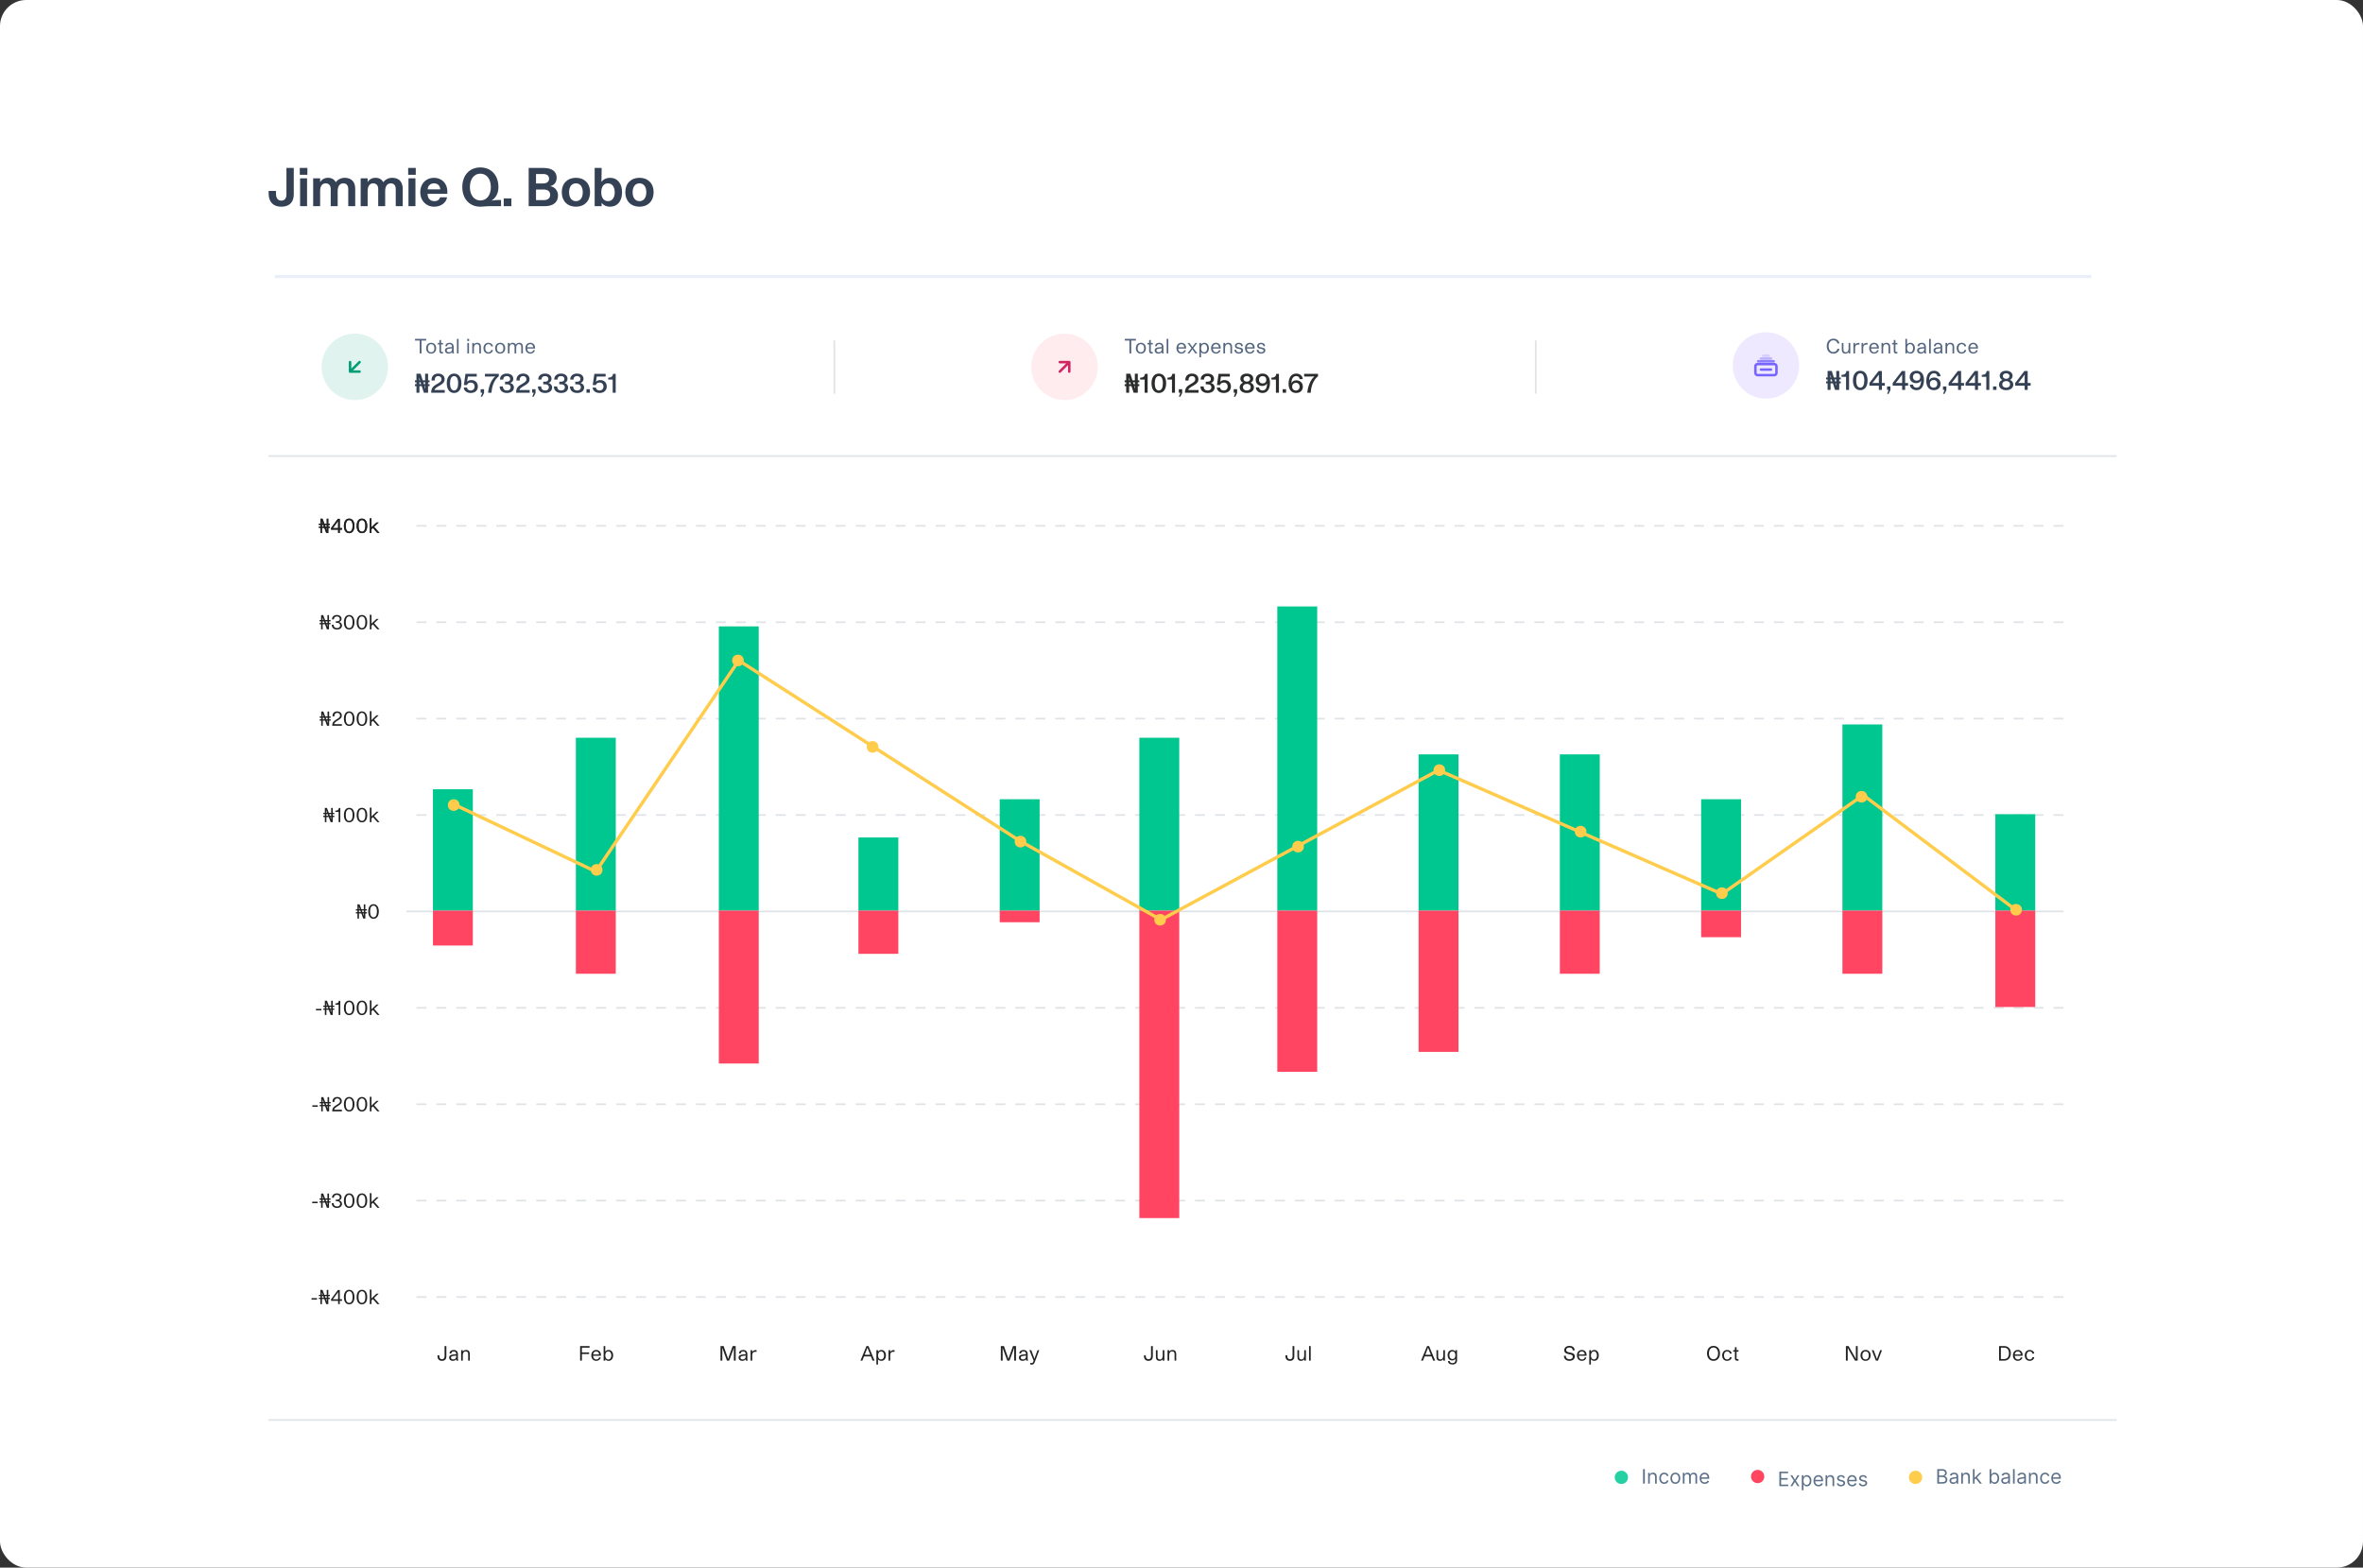 <svg width="722" height="479" viewBox="0 0 722 479" fill="none" xmlns="http://www.w3.org/2000/svg">
<rect x="0" y="0" width="722" height="479" fill="#333333" stroke="none"/>
<rect width="722" height="479" rx="8" fill="white"/>
<path d="M85.952 63.16C88.256 63.16 89.76 61.928 89.76 59.384V51.32H87.52V59.384C87.52 60.6 86.976 61.304 85.952 61.304C84.944 61.304 84.32 60.552 84.32 59.144V58.344H82.08V59.144C82.08 61.848 83.632 63.16 85.952 63.16ZM93.917 53.4V51.32H91.597V53.4H93.917ZM93.821 63V54.488H91.693V63H93.821ZM97.815 63V58.392C97.815 56.968 98.375 56.024 99.495 56.024C100.423 56.024 101.047 56.6 101.047 57.752V63H103.175V58.392C103.175 56.968 103.735 56.024 104.887 56.024C105.799 56.024 106.407 56.584 106.407 57.784V63H108.535V57.672C108.535 55.672 107.479 54.328 105.335 54.328C104.279 54.328 103.223 54.808 102.615 55.656H102.583C102.119 54.808 101.367 54.328 100.183 54.328C99.223 54.328 98.295 54.824 97.847 55.608H97.815V54.488H95.687V63H97.815ZM112.327 63V58.392C112.327 56.968 112.887 56.024 114.007 56.024C114.935 56.024 115.559 56.6 115.559 57.752V63H117.687V58.392C117.687 56.968 118.247 56.024 119.399 56.024C120.311 56.024 120.919 56.584 120.919 57.784V63H123.047V57.672C123.047 55.672 121.991 54.328 119.847 54.328C118.791 54.328 117.735 54.808 117.127 55.656H117.095C116.631 54.808 115.879 54.328 114.695 54.328C113.735 54.328 112.807 54.824 112.359 55.608H112.327V54.488H110.199V63H112.327ZM127.031 53.4V51.32H124.711V53.4H127.031ZM126.935 63V54.488H124.807V63H126.935ZM132.673 63.16C134.673 63.16 136.369 61.96 136.593 60.28H134.497C134.225 61.032 133.665 61.464 132.721 61.464C131.521 61.464 130.641 60.696 130.641 59.224H136.673C136.689 58.888 136.689 58.744 136.689 58.536C136.689 56.008 134.929 54.328 132.609 54.328C130.193 54.328 128.401 56.088 128.401 58.744C128.401 61.256 130.145 63.16 132.673 63.16ZM130.657 57.848C130.753 56.76 131.473 56.024 132.609 56.024C133.665 56.024 134.433 56.664 134.529 57.848H130.657ZM146.774 63.16C147.318 63.16 148.118 63.064 148.39 63.048C149.254 63 149.702 63 149.702 63H153.094V61.112H152.07C151.494 61.112 150.678 61.192 150.246 61.304V61.256C151.494 60.456 152.294 59.064 152.294 57.16C152.294 53.56 150.086 51.16 146.774 51.16C143.462 51.16 141.254 53.56 141.254 57.16C141.254 60.76 143.462 63.16 146.774 63.16ZM146.774 61.256C144.854 61.256 143.574 59.608 143.574 57.16C143.574 54.712 144.854 53.064 146.774 53.064C148.694 53.064 149.974 54.712 149.974 57.16C149.974 59.608 148.742 61.256 146.774 61.256ZM156.246 63V60.632H153.91V63H156.246ZM166.4 63C168.864 63 170.496 61.944 170.496 59.768C170.496 58.344 169.632 57.192 168.192 56.888V56.84C169.328 56.584 170.08 55.704 170.08 54.28C170.08 52.456 168.704 51.32 166.096 51.32H161.536V63H166.4ZM163.776 53.176H165.984C167.04 53.176 167.76 53.624 167.76 54.616C167.76 55.48 167.152 56.056 165.888 56.056H163.776V53.176ZM163.776 57.912H166.144C167.312 57.912 168.096 58.424 168.096 59.528C168.096 60.504 167.472 61.144 166.144 61.144H163.776V57.912ZM175.98 63.16C178.572 63.16 180.3 61.416 180.3 58.728C180.3 56.056 178.572 54.328 175.98 54.328C173.372 54.328 171.644 56.056 171.644 58.728C171.644 61.416 173.372 63.16 175.98 63.16ZM175.98 61.464C174.716 61.464 173.884 60.488 173.884 58.728C173.884 57.112 174.636 56.024 175.98 56.024C177.228 56.024 178.06 57 178.06 58.728C178.06 60.376 177.324 61.464 175.98 61.464ZM186.385 63.16C188.593 63.16 190.065 61.528 190.065 58.76C190.065 56.104 188.689 54.328 186.353 54.328C185.377 54.328 184.385 54.728 183.809 55.544H183.761C183.825 54.136 183.825 51.32 183.825 51.32H181.697V63H183.825V61.992H183.857C184.401 62.744 185.313 63.16 186.385 63.16ZM185.777 61.464C184.545 61.464 183.713 60.488 183.713 58.76C183.713 57.112 184.449 56.024 185.761 56.024C186.993 56.024 187.825 57.048 187.825 58.76C187.825 60.392 187.057 61.464 185.777 61.464ZM195.394 63.16C197.986 63.16 199.714 61.416 199.714 58.728C199.714 56.056 197.986 54.328 195.394 54.328C192.786 54.328 191.058 56.056 191.058 58.728C191.058 61.416 192.786 63.16 195.394 63.16ZM195.394 61.464C194.13 61.464 193.298 60.488 193.298 58.728C193.298 57.112 194.05 56.024 195.394 56.024C196.642 56.024 197.474 57 197.474 58.728C197.474 60.376 196.738 61.464 195.394 61.464Z" fill="#344053"/>
<line x1="84" y1="84.5" x2="639" y2="84.5" stroke="#EAEEF9"/>
<line x1="82" y1="139.344" x2="646.733" y2="139.344" stroke="#DFE2E6" stroke-width="0.508"/>
<circle cx="108.411" cy="112.094" r="10.157" fill="#E0F3EE"/>
<path d="M109.861 110.645L106.959 113.547M106.959 113.547H109.861M106.959 113.547V110.645" stroke="#009E74" stroke-width="0.762" stroke-linecap="round" stroke-linejoin="round"/>
<path d="M128.784 108V104.057H130.216V103.551H126.804V104.057H128.236V108H128.784ZM131.734 108.061C132.654 108.061 133.275 107.397 133.275 106.397C133.275 105.398 132.654 104.74 131.734 104.74C130.813 104.74 130.192 105.398 130.192 106.397C130.192 107.397 130.813 108.061 131.734 108.061ZM131.734 107.634C131.136 107.634 130.74 107.189 130.74 106.397C130.74 105.66 131.1 105.166 131.734 105.166C132.331 105.166 132.727 105.611 132.727 106.397C132.727 107.141 132.367 107.634 131.734 107.634ZM135.054 108.03C135.188 108.03 135.279 108.018 135.37 108V107.543C135.34 107.549 135.273 107.555 135.206 107.555C134.81 107.555 134.767 107.47 134.767 107.196V105.245H135.37V104.801H134.767V103.886H134.261V104.801H133.743V105.245H134.261V107.324C134.261 107.829 134.536 108.03 135.054 108.03ZM137.069 108.061C137.532 108.061 137.959 107.866 138.093 107.573H138.117C138.117 107.573 138.123 107.86 138.215 108H138.751V107.976C138.678 107.811 138.623 107.653 138.623 107.391V105.995C138.623 105.239 138.172 104.74 137.367 104.74C136.606 104.74 136.094 105.124 136.076 105.806H136.612C136.624 105.422 136.837 105.166 137.367 105.166C137.818 105.166 138.117 105.416 138.117 106.05L137.367 106.105C136.581 106.16 135.948 106.348 135.948 107.092C135.948 107.671 136.398 108.061 137.069 108.061ZM137.209 107.634C136.813 107.634 136.496 107.427 136.496 107.092C136.496 106.763 136.752 106.598 137.367 106.531L138.117 106.452V106.72C138.117 107.165 137.855 107.634 137.209 107.634ZM140.12 108V103.551H139.614V108H140.12ZM143.336 104.191V103.551H142.757V104.191H143.336ZM143.299 108V104.801H142.793V108H143.299ZM144.807 108V106.324C144.807 105.629 145.13 105.166 145.703 105.166C146.148 105.166 146.446 105.422 146.446 105.971V108H146.952V105.971C146.952 105.233 146.587 104.74 145.831 104.74C145.392 104.74 145.002 104.916 144.831 105.227H144.807V104.801H144.301V108H144.807ZM149.234 108.061C149.99 108.061 150.557 107.592 150.618 106.958H150.069C150.002 107.366 149.697 107.634 149.234 107.634C148.655 107.634 148.271 107.183 148.271 106.385C148.271 105.654 148.625 105.166 149.247 105.166C149.673 105.166 149.996 105.41 150.069 105.837H150.618C150.557 105.203 149.978 104.74 149.247 104.74C148.332 104.74 147.723 105.398 147.723 106.385C147.723 107.391 148.265 108.061 149.234 108.061ZM152.821 108.061C153.741 108.061 154.363 107.397 154.363 106.397C154.363 105.398 153.741 104.74 152.821 104.74C151.901 104.74 151.279 105.398 151.279 106.397C151.279 107.397 151.901 108.061 152.821 108.061ZM152.821 107.634C152.224 107.634 151.828 107.189 151.828 106.397C151.828 105.66 152.187 105.166 152.821 105.166C153.418 105.166 153.814 105.611 153.814 106.397C153.814 107.141 153.455 107.634 152.821 107.634ZM155.684 108V106.202C155.684 105.587 155.964 105.166 156.464 105.166C156.921 105.166 157.22 105.447 157.22 105.958V108H157.725V106.202C157.725 105.587 158.012 105.166 158.518 105.166C158.969 105.166 159.261 105.428 159.261 105.971V108H159.767V105.971C159.767 105.227 159.401 104.74 158.658 104.74C158.189 104.74 157.817 104.941 157.634 105.288H157.61C157.427 104.941 157.086 104.74 156.61 104.74C156.251 104.74 155.891 104.898 155.708 105.227H155.684V104.801H155.178V108H155.684ZM162.057 108.061C162.764 108.061 163.313 107.64 163.435 107.007H162.929C162.783 107.433 162.545 107.634 162.057 107.634C161.478 107.634 161.088 107.189 161.088 106.519H163.483C163.49 106.415 163.49 106.324 163.49 106.275C163.49 105.355 162.904 104.74 162.033 104.74C161.137 104.74 160.54 105.398 160.54 106.391C160.54 107.391 161.149 108.061 162.057 108.061ZM161.088 106.105C161.131 105.544 161.497 105.166 162.033 105.166C162.563 105.166 162.898 105.544 162.923 106.105H161.088Z" fill="#54667F"/>
<path d="M127.246 120V117.993H126.775V117.392H127.246V116.807H126.775V116.205H127.246V114.198H128.522L129.156 116.205H129.895V114.198H130.797V116.205H131.26V116.807H130.797V117.392H131.26V117.993H130.797V120H129.513L128.863 117.993H128.148V120H127.246ZM128.116 116.205H128.343L128.108 115.425H128.075L128.116 116.205ZM128.148 117.392H128.685L128.506 116.807H128.132L128.148 117.392ZM129.538 117.392H129.912L129.895 116.807H129.351L129.538 117.392ZM129.92 118.732H129.96L129.928 117.993H129.708L129.92 118.732ZM135.897 120V119.179H132.769C132.793 118.757 133.362 118.367 134.386 117.782C135.328 117.245 135.857 116.75 135.857 115.88C135.857 114.848 135.077 114.15 133.89 114.15C132.663 114.15 131.859 114.889 131.859 116.083V116.27H132.826C132.785 115.458 133.159 114.913 133.898 114.913C134.5 114.913 134.898 115.295 134.898 115.856C134.898 116.555 134.362 116.831 133.679 117.237C132.517 117.944 131.778 118.31 131.737 120H135.897ZM138.75 120.081C140.131 120.081 140.984 118.968 140.984 117.115C140.984 115.287 140.139 114.15 138.75 114.15C137.409 114.15 136.507 115.214 136.507 117.115C136.507 118.895 137.311 120.081 138.75 120.081ZM138.75 119.317C138.002 119.309 137.506 118.611 137.506 117.115C137.506 115.799 137.905 114.913 138.75 114.913C139.489 114.913 139.985 115.62 139.985 117.115C139.985 118.432 139.587 119.309 138.75 119.317ZM143.839 120.081C145.147 120.081 146.008 119.293 146.008 118.107C146.008 116.92 145.204 116.132 144.001 116.132C143.465 116.132 142.994 116.335 142.742 116.644H142.717L142.961 115.051H145.667V114.231H142.222L141.734 117.652H142.693C142.782 117.189 143.237 116.896 143.83 116.896C144.537 116.896 145.009 117.384 145.009 118.107C145.009 118.83 144.529 119.317 143.806 119.317C143.172 119.317 142.734 118.96 142.693 118.432H141.693C141.758 119.415 142.62 120.081 143.839 120.081ZM147.327 121.211L147.896 120.081V118.936H146.864V120H147.327V120.065L146.904 121.211H147.327ZM150.183 120C150.288 117.936 151.06 116.002 152.409 114.97V114.231H148.168V115.051H149.825C150.938 115.051 151.288 115.019 151.288 115.019V115.043C150.175 115.986 149.354 117.855 149.126 120H150.183ZM154.884 120.081C156.168 120.081 157.021 119.415 157.021 118.375C157.021 117.725 156.549 117.156 155.916 117.042V117.018C156.444 116.847 156.834 116.36 156.834 115.767C156.834 114.808 156.078 114.15 154.835 114.15C153.592 114.15 152.763 114.856 152.763 115.986H153.762C153.762 115.344 154.136 114.913 154.851 114.913C155.485 114.913 155.875 115.246 155.875 115.791C155.875 116.392 155.444 116.668 154.762 116.636L154.315 116.612V117.44L154.762 117.424C155.534 117.392 156.021 117.717 156.021 118.375C156.005 118.936 155.615 119.317 154.892 119.317C154.144 119.317 153.673 118.903 153.673 118.082H152.674C152.674 119.277 153.478 120.081 154.884 120.081ZM161.847 120V119.179H158.718C158.743 118.757 159.311 118.367 160.335 117.782C161.278 117.245 161.806 116.75 161.806 115.88C161.806 114.848 161.026 114.15 159.84 114.15C158.613 114.15 157.808 114.889 157.808 116.083V116.27H158.775C158.735 115.458 159.108 114.913 159.848 114.913C160.449 114.913 160.847 115.295 160.847 115.856C160.847 116.555 160.311 116.831 159.628 117.237C158.466 117.944 157.727 118.31 157.686 120H161.847ZM163.066 121.211L163.635 120.081V118.936H162.603V120H163.066V120.065L162.643 121.211H163.066ZM166.565 120.081C167.849 120.081 168.702 119.415 168.702 118.375C168.702 117.725 168.231 117.156 167.597 117.042V117.018C168.125 116.847 168.515 116.36 168.515 115.767C168.515 114.808 167.759 114.15 166.516 114.15C165.273 114.15 164.444 114.856 164.444 115.986H165.444C165.444 115.344 165.817 114.913 166.532 114.913C167.166 114.913 167.556 115.246 167.556 115.791C167.556 116.392 167.126 116.668 166.443 116.636L165.996 116.612V117.44L166.443 117.424C167.215 117.392 167.703 117.717 167.703 118.375C167.686 118.936 167.296 119.317 166.573 119.317C165.826 119.317 165.354 118.903 165.354 118.082H164.355C164.355 119.277 165.159 120.081 166.565 120.081ZM171.456 120.081C172.74 120.081 173.593 119.415 173.593 118.375C173.593 117.725 173.122 117.156 172.488 117.042V117.018C173.016 116.847 173.406 116.36 173.406 115.767C173.406 114.808 172.65 114.15 171.407 114.15C170.164 114.15 169.335 114.856 169.335 115.986H170.335C170.335 115.344 170.708 114.913 171.423 114.913C172.057 114.913 172.447 115.246 172.447 115.791C172.447 116.392 172.017 116.668 171.334 116.636L170.887 116.612V117.44L171.334 117.424C172.106 117.392 172.594 117.717 172.594 118.375C172.577 118.936 172.187 119.317 171.464 119.317C170.716 119.317 170.245 118.903 170.245 118.082H169.246C169.246 119.277 170.05 120.081 171.456 120.081ZM176.347 120.081C177.631 120.081 178.484 119.415 178.484 118.375C178.484 117.725 178.013 117.156 177.379 117.042V117.018C177.907 116.847 178.297 116.36 178.297 115.767C178.297 114.808 177.541 114.15 176.298 114.15C175.055 114.15 174.226 114.856 174.226 115.986H175.226C175.226 115.344 175.599 114.913 176.314 114.913C176.948 114.913 177.338 115.246 177.338 115.791C177.338 116.392 176.908 116.668 176.225 116.636L175.778 116.612V117.44L176.225 117.424C176.997 117.392 177.484 117.717 177.484 118.375C177.468 118.936 177.078 119.317 176.355 119.317C175.607 119.317 175.136 118.903 175.136 118.082H174.137C174.137 119.277 174.941 120.081 176.347 120.081ZM180.23 120V118.936H179.19V120H180.23ZM183.218 120.081C184.526 120.081 185.387 119.293 185.387 118.107C185.387 116.92 184.583 116.132 183.38 116.132C182.844 116.132 182.373 116.335 182.121 116.644H182.097L182.34 115.051H185.046V114.231H181.601L181.113 117.652H182.072C182.162 117.189 182.617 116.896 183.21 116.896C183.917 116.896 184.388 117.384 184.388 118.107C184.388 118.83 183.909 119.317 183.185 119.317C182.552 119.317 182.113 118.96 182.072 118.432H181.073C181.138 119.415 181.999 120.081 183.218 120.081ZM188.123 120V114.231H187.31C187.229 114.93 186.904 115.393 185.823 115.393V115.986H187.205V120H188.123Z" fill="#344053"/>
<circle cx="325.263" cy="112.094" r="10.157" fill="#FFECEF"/>
<path d="M323.811 113.547L326.713 110.645M326.713 110.645H323.811M326.713 110.645V113.547" stroke="#D12564" stroke-width="0.762" stroke-linecap="round" stroke-linejoin="round"/>
<path d="M345.636 108V104.057H347.068V103.551H343.655V104.057H345.087V108H345.636ZM348.585 108.061C349.505 108.061 350.127 107.397 350.127 106.397C350.127 105.398 349.505 104.74 348.585 104.74C347.665 104.74 347.043 105.398 347.043 106.397C347.043 107.397 347.665 108.061 348.585 108.061ZM348.585 107.634C347.988 107.634 347.592 107.189 347.592 106.397C347.592 105.66 347.951 105.166 348.585 105.166C349.182 105.166 349.578 105.611 349.578 106.397C349.578 107.141 349.219 107.634 348.585 107.634ZM351.905 108.03C352.039 108.03 352.131 108.018 352.222 108V107.543C352.192 107.549 352.124 107.555 352.057 107.555C351.661 107.555 351.619 107.47 351.619 107.196V105.245H352.222V104.801H351.619V103.886H351.113V104.801H350.595V105.245H351.113V107.324C351.113 107.829 351.387 108.03 351.905 108.03ZM353.92 108.061C354.384 108.061 354.81 107.866 354.944 107.573H354.969C354.969 107.573 354.975 107.86 355.066 108H355.602V107.976C355.529 107.811 355.474 107.653 355.474 107.391V105.995C355.474 105.239 355.023 104.74 354.219 104.74C353.457 104.74 352.945 105.124 352.927 105.806H353.463C353.476 105.422 353.689 105.166 354.219 105.166C354.67 105.166 354.969 105.416 354.969 106.05L354.219 106.105C353.433 106.16 352.799 106.348 352.799 107.092C352.799 107.671 353.25 108.061 353.92 108.061ZM354.061 107.634C353.664 107.634 353.348 107.427 353.348 107.092C353.348 106.763 353.604 106.598 354.219 106.531L354.969 106.452V106.72C354.969 107.165 354.707 107.634 354.061 107.634ZM356.971 108V103.551H356.466V108H356.971ZM360.973 108.061C361.68 108.061 362.229 107.64 362.351 107.007H361.845C361.699 107.433 361.461 107.634 360.973 107.634C360.394 107.634 360.004 107.189 360.004 106.519H362.399C362.406 106.415 362.406 106.324 362.406 106.275C362.406 105.355 361.82 104.74 360.949 104.74C360.053 104.74 359.456 105.398 359.456 106.391C359.456 107.391 360.065 108.061 360.973 108.061ZM360.004 106.105C360.047 105.544 360.413 105.166 360.949 105.166C361.479 105.166 361.814 105.544 361.839 106.105H360.004ZM363.396 108L363.932 107.269C364.286 106.781 364.298 106.738 364.298 106.738H364.322C364.322 106.738 364.335 106.781 364.7 107.269L365.243 108H365.852L364.609 106.373L365.797 104.801H365.218L364.725 105.489C364.371 105.977 364.341 106.038 364.341 106.038H364.316C364.316 106.038 364.292 105.977 363.92 105.489L363.421 104.801H362.811L364.036 106.373L362.817 108H363.396ZM366.976 109.188C366.976 109.188 366.976 107.866 366.952 107.573H366.976C367.153 107.866 367.574 108.061 367.994 108.061C368.823 108.061 369.378 107.403 369.378 106.415C369.378 105.41 368.829 104.74 368.006 104.74C367.592 104.74 367.19 104.935 367.001 105.227H366.976V104.801H366.471V109.188H366.976ZM367.903 107.634C367.348 107.634 366.976 107.196 366.976 106.415C366.976 105.666 367.312 105.166 367.915 105.166C368.463 105.166 368.829 105.666 368.829 106.415C368.829 107.147 368.457 107.634 367.903 107.634ZM371.553 108.061C372.26 108.061 372.808 107.64 372.93 107.007H372.424C372.278 107.433 372.04 107.634 371.553 107.634C370.974 107.634 370.584 107.189 370.584 106.519H372.979C372.985 106.415 372.985 106.324 372.985 106.275C372.985 105.355 372.4 104.74 371.528 104.74C370.632 104.74 370.035 105.398 370.035 106.391C370.035 107.391 370.645 108.061 371.553 108.061ZM370.584 106.105C370.626 105.544 370.992 105.166 371.528 105.166C372.058 105.166 372.394 105.544 372.418 106.105H370.584ZM374.303 108V106.324C374.303 105.629 374.626 105.166 375.199 105.166C375.644 105.166 375.942 105.422 375.942 105.971V108H376.448V105.971C376.448 105.233 376.083 104.74 375.327 104.74C374.888 104.74 374.498 104.916 374.327 105.227H374.303V104.801H373.797V108H374.303ZM378.547 108.061C379.303 108.061 379.821 107.64 379.821 107.074C379.821 106.348 379.169 106.263 378.56 106.141C378.133 106.056 377.84 105.995 377.84 105.654C377.84 105.373 378.078 105.166 378.499 105.166C378.925 105.166 379.206 105.367 379.206 105.776H379.742C379.742 105.136 379.248 104.74 378.499 104.74C377.798 104.74 377.322 105.13 377.322 105.684C377.322 106.251 377.682 106.434 378.279 106.568C378.937 106.714 379.273 106.72 379.273 107.135C379.273 107.421 379.011 107.634 378.547 107.634C378.054 107.634 377.725 107.372 377.725 106.903H377.176C377.176 107.598 377.712 108.061 378.547 108.061ZM381.924 108.061C382.63 108.061 383.179 107.64 383.301 107.007H382.795C382.649 107.433 382.411 107.634 381.924 107.634C381.345 107.634 380.955 107.189 380.955 106.519H383.35C383.356 106.415 383.356 106.324 383.356 106.275C383.356 105.355 382.771 104.74 381.899 104.74C381.003 104.74 380.406 105.398 380.406 106.391C380.406 107.391 381.015 108.061 381.924 108.061ZM380.955 106.105C380.997 105.544 381.363 105.166 381.899 105.166C382.429 105.166 382.765 105.544 382.789 106.105H380.955ZM385.344 108.061C386.1 108.061 386.618 107.64 386.618 107.074C386.618 106.348 385.966 106.263 385.357 106.141C384.93 106.056 384.637 105.995 384.637 105.654C384.637 105.373 384.875 105.166 385.296 105.166C385.722 105.166 386.002 105.367 386.002 105.776H386.539C386.539 105.136 386.045 104.74 385.296 104.74C384.595 104.74 384.119 105.13 384.119 105.684C384.119 106.251 384.479 106.434 385.076 106.568C385.734 106.714 386.07 106.72 386.07 107.135C386.07 107.421 385.807 107.634 385.344 107.634C384.851 107.634 384.522 107.372 384.522 106.903H383.973C383.973 107.598 384.509 108.061 385.344 108.061Z" fill="#54667F"/>
<path d="M344.098 120V117.993H343.627V117.392H344.098V116.807H343.627V116.205H344.098V114.198H345.374L346.007 116.205H346.747V114.198H347.649V116.205H348.112V116.807H347.649V117.392H348.112V117.993H347.649V120H346.365L345.715 117.993H345V120H344.098ZM344.967 116.205H345.195L344.959 115.425H344.927L344.967 116.205ZM345 117.392H345.536L345.357 116.807H344.984L345 117.392ZM346.389 117.392H346.763L346.747 116.807H346.202L346.389 117.392ZM346.771 118.732H346.812L346.779 117.993H346.56L346.771 118.732ZM350.652 120V114.231H349.84C349.759 114.93 349.434 115.393 348.353 115.393V115.986H349.734V120H350.652ZM354.078 120.081C355.459 120.081 356.312 118.968 356.312 117.115C356.312 115.287 355.467 114.15 354.078 114.15C352.737 114.15 351.835 115.214 351.835 117.115C351.835 118.895 352.639 120.081 354.078 120.081ZM354.078 119.317C353.33 119.309 352.834 118.611 352.834 117.115C352.834 115.799 353.233 114.913 354.078 114.913C354.817 114.913 355.313 115.62 355.313 117.115C355.313 118.432 354.915 119.309 354.078 119.317ZM359.006 120V114.231H358.193C358.112 114.93 357.787 115.393 356.706 115.393V115.986H358.088V120H359.006ZM360.639 121.211L361.208 120.081V118.936H360.176V120H360.639V120.065L360.217 121.211H360.639ZM366.21 120V119.179H363.082C363.106 118.757 363.675 118.367 364.699 117.782C365.642 117.245 366.17 116.75 366.17 115.88C366.17 114.848 365.39 114.15 364.203 114.15C362.976 114.15 362.172 114.889 362.172 116.083V116.27H363.139C363.098 115.458 363.472 114.913 364.212 114.913C364.813 114.913 365.211 115.295 365.211 115.856C365.211 116.555 364.675 116.831 363.992 117.237C362.83 117.944 362.091 118.31 362.05 120H366.21ZM368.99 120.081C370.274 120.081 371.127 119.415 371.127 118.375C371.127 117.725 370.655 117.156 370.022 117.042V117.018C370.55 116.847 370.94 116.36 370.94 115.767C370.94 114.808 370.184 114.15 368.941 114.15C367.698 114.15 366.869 114.856 366.869 115.986H367.868C367.868 115.344 368.242 114.913 368.957 114.913C369.591 114.913 369.981 115.246 369.981 115.791C369.981 116.392 369.55 116.668 368.868 116.636L368.421 116.612V117.44L368.868 117.424C369.64 117.392 370.127 117.717 370.127 118.375C370.111 118.936 369.721 119.317 368.998 119.317C368.25 119.317 367.779 118.903 367.779 118.082H366.78C366.78 119.277 367.584 120.081 368.99 120.081ZM373.938 120.081C375.246 120.081 376.107 119.293 376.107 118.107C376.107 116.92 375.303 116.132 374.1 116.132C373.564 116.132 373.092 116.335 372.841 116.644H372.816L373.06 115.051H375.766V114.231H372.321L371.833 117.652H372.792C372.881 117.189 373.336 116.896 373.929 116.896C374.636 116.896 375.108 117.384 375.108 118.107C375.108 118.83 374.628 119.317 373.905 119.317C373.271 119.317 372.832 118.96 372.792 118.432H371.792C371.857 119.415 372.719 120.081 373.938 120.081ZM377.426 121.211L377.995 120.081V118.936H376.963V120H377.426V120.065L377.003 121.211H377.426ZM380.957 120.081C382.257 120.081 383.135 119.391 383.135 118.35C383.135 117.684 382.729 117.148 382.111 116.945V116.92C382.599 116.733 382.924 116.246 382.924 115.71C382.924 114.767 382.127 114.15 380.957 114.15C379.779 114.15 378.983 114.767 378.983 115.71C378.983 116.254 379.308 116.733 379.804 116.92V116.945C379.186 117.156 378.772 117.7 378.772 118.35C378.772 119.391 379.657 120.081 380.957 120.081ZM380.957 116.612C380.356 116.612 379.942 116.287 379.942 115.767C379.942 115.263 380.348 114.913 380.957 114.913C381.567 114.913 381.965 115.263 381.965 115.767C381.965 116.287 381.551 116.612 380.957 116.612ZM380.957 119.317C380.259 119.317 379.771 118.919 379.771 118.302C379.771 117.692 380.242 117.294 380.957 117.294C381.672 117.294 382.136 117.692 382.136 118.302C382.136 118.919 381.656 119.317 380.957 119.317ZM385.774 120.081C387.131 120.081 388.033 119.041 388.033 116.88C388.033 115.181 387.155 114.15 385.79 114.15C384.522 114.15 383.669 114.905 383.669 116.043C383.669 117.18 384.474 117.936 385.676 117.936C386.342 117.936 386.895 117.635 387.114 117.18H387.139C387.123 118.497 386.708 119.317 385.774 119.317C385.124 119.317 384.725 118.968 384.685 118.375H383.71C383.742 119.35 384.604 120.081 385.774 120.081ZM385.79 117.172C385.124 117.172 384.669 116.717 384.669 116.043C384.669 115.368 385.124 114.913 385.79 114.913C386.472 114.913 386.911 115.344 386.911 116.043C386.911 116.742 386.472 117.172 385.79 117.172ZM390.77 120V114.231H389.957C389.876 114.93 389.551 115.393 388.47 115.393V115.986H389.851V120H390.77ZM392.955 120V118.936H391.915V120H392.955ZM396 120.081C397.284 120.081 398.08 119.309 398.08 118.147C398.08 116.985 397.276 116.213 396.033 116.213C395.382 116.213 394.846 116.53 394.602 117.042H394.578C394.594 115.823 395.09 114.913 396.065 114.913C396.691 114.913 397.04 115.279 397.089 115.84H398.064C397.999 114.889 397.227 114.15 396.065 114.15C394.659 114.15 393.717 115.214 393.717 117.319C393.717 119.025 394.594 120.081 396 120.081ZM395.959 119.317C395.277 119.317 394.814 118.854 394.814 118.147C394.814 117.44 395.277 116.977 395.959 116.977C396.642 116.977 397.081 117.44 397.081 118.147C397.081 118.854 396.642 119.317 395.959 119.317ZM400.483 120C400.589 117.936 401.361 116.002 402.71 114.97V114.231H398.468V115.051H400.126C401.239 115.051 401.588 115.019 401.588 115.019V115.043C400.475 115.986 399.654 117.855 399.427 120H400.483Z" fill="#2B2C2C"/>
<circle cx="539.579" cy="111.665" r="10.157" fill="#EEE9FF"/>
<g clip-path="url(#clip0_4210_45688)">
<path opacity="0.8" d="M537.203 110.392H541.943" stroke="#7664FE" stroke-width="0.762" stroke-miterlimit="10" stroke-linecap="round"/>
<path opacity="0.4" d="M538.055 109.547H541.102" stroke="#7664FE" stroke-width="0.762" stroke-miterlimit="10" stroke-linecap="round"/>
<path d="M542.111 111.24H537.033C536.659 111.24 536.355 111.543 536.355 111.917V113.949C536.355 114.323 536.659 114.626 537.033 114.626H542.111C542.485 114.626 542.788 114.323 542.788 113.949V111.917C542.788 111.543 542.485 111.24 542.111 111.24Z" stroke="#7664FE" stroke-width="0.762" stroke-miterlimit="10" stroke-linecap="round"/>
<path d="M538.055 112.931H541.102" stroke="#7664FE" stroke-width="0.762" stroke-miterlimit="10" stroke-linecap="round"/>
<path opacity="0.2" d="M538.727 108.701H540.419" stroke="#7664FE" stroke-width="0.762" stroke-miterlimit="10" stroke-linecap="round"/>
</g>
<path d="M560.184 108.061C561.159 108.061 561.89 107.464 562.012 106.574H561.421C561.299 107.171 560.805 107.573 560.184 107.573C559.312 107.573 558.733 106.854 558.733 105.776C558.733 104.697 559.312 103.978 560.184 103.978C560.818 103.978 561.311 104.368 561.421 104.953H562.012C561.896 104.075 561.165 103.49 560.184 103.49C558.965 103.49 558.154 104.404 558.154 105.776C558.154 107.147 558.965 108.061 560.184 108.061ZM563.84 108.061C564.279 108.061 564.638 107.884 564.809 107.573H564.833V108H565.339V104.801H564.833V106.476C564.833 107.171 564.541 107.634 563.968 107.634C563.523 107.634 563.255 107.378 563.255 106.83V104.801H562.749V106.83C562.749 107.567 563.084 108.061 563.84 108.061ZM566.812 108V106.434C566.812 105.745 567.019 105.288 567.836 105.288C568.012 105.288 568.122 105.306 568.122 105.306H568.14V104.801C568.14 104.801 568.049 104.77 567.903 104.77C567.251 104.77 566.989 105.05 566.836 105.379H566.812V104.801H566.306V108H566.812ZM569.297 108V106.434C569.297 105.745 569.504 105.288 570.321 105.288C570.497 105.288 570.607 105.306 570.607 105.306H570.625V104.801C570.625 104.801 570.534 104.77 570.388 104.77C569.736 104.77 569.474 105.05 569.321 105.379H569.297V104.801H568.791V108H569.297ZM572.641 108.061C573.348 108.061 573.896 107.64 574.018 107.007H573.512C573.366 107.433 573.129 107.634 572.641 107.634C572.062 107.634 571.672 107.189 571.672 106.519H574.067C574.073 106.415 574.073 106.324 574.073 106.275C574.073 105.355 573.488 104.74 572.617 104.74C571.721 104.74 571.124 105.398 571.124 106.391C571.124 107.391 571.733 108.061 572.641 108.061ZM571.672 106.105C571.715 105.544 572.08 105.166 572.617 105.166C573.147 105.166 573.482 105.544 573.506 106.105H571.672ZM575.391 108V106.324C575.391 105.629 575.714 105.166 576.287 105.166C576.732 105.166 577.031 105.422 577.031 105.971V108H577.537V105.971C577.537 105.233 577.171 104.74 576.415 104.74C575.976 104.74 575.586 104.916 575.416 105.227H575.391V104.801H574.886V108H575.391ZM579.423 108.03C579.557 108.03 579.648 108.018 579.739 108V107.543C579.709 107.549 579.642 107.555 579.575 107.555C579.179 107.555 579.136 107.47 579.136 107.196V105.245H579.739V104.801H579.136V103.886H578.63V104.801H578.112V105.245H578.63V107.324C578.63 107.829 578.905 108.03 579.423 108.03ZM583.697 108.061C584.532 108.061 585.087 107.391 585.087 106.385C585.087 105.398 584.526 104.74 583.685 104.74C583.277 104.74 582.887 104.916 582.698 105.227H582.673C582.685 104.666 582.685 103.551 582.685 103.551H582.18V108H582.685V107.573H582.71C582.899 107.866 583.264 108.061 583.697 108.061ZM583.624 107.634C583.063 107.634 582.685 107.183 582.685 106.385C582.685 105.654 583.021 105.166 583.612 105.166C584.166 105.166 584.538 105.654 584.538 106.385C584.538 107.135 584.172 107.634 583.624 107.634ZM586.884 108.061C587.347 108.061 587.774 107.866 587.908 107.573H587.932C587.932 107.573 587.938 107.86 588.029 108H588.566V107.976C588.493 107.811 588.438 107.653 588.438 107.391V105.995C588.438 105.239 587.987 104.74 587.182 104.74C586.421 104.74 585.909 105.124 585.89 105.806H586.427C586.439 105.422 586.652 105.166 587.182 105.166C587.633 105.166 587.932 105.416 587.932 106.05L587.182 106.105C586.396 106.16 585.762 106.348 585.762 107.092C585.762 107.671 586.213 108.061 586.884 108.061ZM587.024 107.634C586.628 107.634 586.311 107.427 586.311 107.092C586.311 106.763 586.567 106.598 587.182 106.531L587.932 106.452V106.72C587.932 107.165 587.67 107.634 587.024 107.634ZM589.935 108V103.551H589.429V108H589.935ZM591.889 108.061C592.352 108.061 592.779 107.866 592.913 107.573H592.938C592.938 107.573 592.944 107.86 593.035 108H593.571V107.976C593.498 107.811 593.443 107.653 593.443 107.391V105.995C593.443 105.239 592.992 104.74 592.188 104.74C591.426 104.74 590.914 105.124 590.896 105.806H591.432C591.444 105.422 591.658 105.166 592.188 105.166C592.639 105.166 592.938 105.416 592.938 106.05L592.188 106.105C591.402 106.16 590.768 106.348 590.768 107.092C590.768 107.671 591.219 108.061 591.889 108.061ZM592.029 107.634C591.633 107.634 591.316 107.427 591.316 107.092C591.316 106.763 591.572 106.598 592.188 106.531L592.938 106.452V106.72C592.938 107.165 592.675 107.634 592.029 107.634ZM594.94 108V106.324C594.94 105.629 595.263 105.166 595.836 105.166C596.281 105.166 596.58 105.422 596.58 105.971V108H597.085V105.971C597.085 105.233 596.72 104.74 595.964 104.74C595.525 104.74 595.135 104.916 594.965 105.227H594.94V104.801H594.434V108H594.94ZM599.367 108.061C600.123 108.061 600.69 107.592 600.751 106.958H600.202C600.135 107.366 599.831 107.634 599.367 107.634C598.788 107.634 598.405 107.183 598.405 106.385C598.405 105.654 598.758 105.166 599.38 105.166C599.806 105.166 600.129 105.41 600.202 105.837H600.751C600.69 105.203 600.111 104.74 599.38 104.74C598.465 104.74 597.856 105.398 597.856 106.385C597.856 107.391 598.398 108.061 599.367 108.061ZM602.93 108.061C603.637 108.061 604.185 107.64 604.307 107.007H603.801C603.655 107.433 603.417 107.634 602.93 107.634C602.351 107.634 601.961 107.189 601.961 106.519H604.356C604.362 106.415 604.362 106.324 604.362 106.275C604.362 105.355 603.777 104.74 602.905 104.74C602.009 104.74 601.412 105.398 601.412 106.391C601.412 107.391 602.022 108.061 602.93 108.061ZM601.961 106.105C602.003 105.544 602.369 105.166 602.905 105.166C603.436 105.166 603.771 105.544 603.795 106.105H601.961Z" fill="#54667F"/>
<path d="M558.414 119.141V117.134H557.943V116.533H558.414V115.948H557.943V115.347H558.414V113.34H559.69L560.324 115.347H561.063V113.34H561.965V115.347H562.428V115.948H561.965V116.533H562.428V117.134H561.965V119.141H560.681L560.031 117.134H559.316V119.141H558.414ZM559.284 115.347H559.511L559.276 114.567H559.243L559.284 115.347ZM559.316 116.533H559.853L559.674 115.948H559.3L559.316 116.533ZM560.706 116.533H561.08L561.063 115.948H560.519L560.706 116.533ZM561.088 117.874H561.128L561.096 117.134H560.876L561.088 117.874ZM564.969 119.141V113.372H564.156C564.075 114.071 563.75 114.534 562.669 114.534V115.127H564.051V119.141H564.969ZM568.394 119.223C569.775 119.223 570.629 118.109 570.629 116.257C570.629 114.428 569.784 113.291 568.394 113.291C567.053 113.291 566.151 114.355 566.151 116.257C566.151 118.036 566.956 119.223 568.394 119.223ZM568.394 118.459C567.647 118.451 567.151 117.752 567.151 116.257C567.151 114.94 567.549 114.055 568.394 114.055C569.133 114.055 569.629 114.762 569.629 116.257C569.629 117.573 569.231 118.451 568.394 118.459ZM574.994 119.141V117.849H575.896V117.029H574.994V113.372H573.995L571.192 117.029V117.849H574.076V119.141H574.994ZM572.102 117.004C572.102 117.004 572.256 116.858 572.508 116.541L573.572 115.152C573.922 114.705 574.052 114.477 574.052 114.477H574.076V117.029H572.102V117.004ZM577.035 120.352L577.603 119.223V118.077H576.572V119.141H577.035V119.206L576.612 120.352H577.035ZM582.102 119.141V117.849H583.004V117.029H582.102V113.372H581.103L578.299 117.029V117.849H581.184V119.141H582.102ZM579.209 117.004C579.209 117.004 579.364 116.858 579.616 116.541L580.68 115.152C581.03 114.705 581.16 114.477 581.16 114.477H581.184V117.029H579.209V117.004ZM585.597 119.223C586.954 119.223 587.856 118.183 587.856 116.021C587.856 114.323 586.978 113.291 585.613 113.291C584.346 113.291 583.492 114.047 583.492 115.184C583.492 116.322 584.297 117.077 585.499 117.077C586.166 117.077 586.718 116.777 586.938 116.322H586.962C586.946 117.638 586.531 118.459 585.597 118.459C584.947 118.459 584.549 118.109 584.508 117.516H583.533C583.565 118.491 584.427 119.223 585.597 119.223ZM585.613 116.314C584.947 116.314 584.492 115.859 584.492 115.184C584.492 114.51 584.947 114.055 585.613 114.055C586.296 114.055 586.734 114.485 586.734 115.184C586.734 115.883 586.296 116.314 585.613 116.314ZM590.85 119.223C592.134 119.223 592.93 118.451 592.93 117.289C592.93 116.127 592.126 115.355 590.883 115.355C590.233 115.355 589.696 115.672 589.452 116.184H589.428C589.444 114.965 589.94 114.055 590.915 114.055C591.541 114.055 591.89 114.42 591.939 114.981H592.914C592.849 114.03 592.077 113.291 590.915 113.291C589.509 113.291 588.567 114.355 588.567 116.46C588.567 118.166 589.444 119.223 590.85 119.223ZM590.809 118.459C590.127 118.459 589.664 117.996 589.664 117.289C589.664 116.582 590.127 116.119 590.809 116.119C591.492 116.119 591.931 116.582 591.931 117.289C591.931 117.996 591.492 118.459 590.809 118.459ZM594.131 120.352L594.699 119.223V118.077H593.667V119.141H594.131V119.206L593.708 120.352H594.131ZM599.198 119.141V117.849H600.1V117.029H599.198V113.372H598.199L595.395 117.029V117.849H598.28V119.141H599.198ZM596.305 117.004C596.305 117.004 596.46 116.858 596.712 116.541L597.776 115.152C598.125 114.705 598.255 114.477 598.255 114.477H598.28V117.029H596.305V117.004ZM604.367 119.141V117.849H605.269V117.029H604.367V113.372H603.367L600.564 117.029V117.849H603.449V119.141H604.367ZM601.474 117.004C601.474 117.004 601.628 116.858 601.88 116.541L602.945 115.152C603.294 114.705 603.424 114.477 603.424 114.477H603.449V117.029H601.474V117.004ZM607.824 119.141V113.372H607.011C606.93 114.071 606.605 114.534 605.524 114.534V115.127H606.906V119.141H607.824ZM610.01 119.141V118.077H608.969V119.141H610.01ZM612.973 119.223C614.273 119.223 615.15 118.532 615.15 117.492C615.15 116.826 614.744 116.289 614.127 116.086V116.062C614.614 115.875 614.939 115.387 614.939 114.851C614.939 113.908 614.143 113.291 612.973 113.291C611.795 113.291 610.998 113.908 610.998 114.851C610.998 115.395 611.323 115.875 611.819 116.062V116.086C611.201 116.297 610.787 116.842 610.787 117.492C610.787 118.532 611.673 119.223 612.973 119.223ZM612.973 115.753C612.371 115.753 611.957 115.428 611.957 114.908C611.957 114.404 612.363 114.055 612.973 114.055C613.582 114.055 613.98 114.404 613.98 114.908C613.98 115.428 613.566 115.753 612.973 115.753ZM612.973 118.459C612.274 118.459 611.786 118.061 611.786 117.443C611.786 116.834 612.258 116.436 612.973 116.436C613.688 116.436 614.151 116.834 614.151 117.443C614.151 118.061 613.672 118.459 612.973 118.459ZM619.542 119.141V117.849H620.444V117.029H619.542V113.372H618.543L615.74 117.029V117.849H618.624V119.141H619.542ZM616.65 117.004C616.65 117.004 616.804 116.858 617.056 116.541L618.12 115.152C618.47 114.705 618.6 114.477 618.6 114.477H618.624V117.029H616.65V117.004Z" fill="#344053"/>
<line x1="254.926" y1="104.048" x2="254.926" y2="120.299" stroke="#DFE2E6" stroke-width="0.508"/>
<line x1="469.238" y1="104.048" x2="469.238" y2="120.299" stroke="#DFE2E6" stroke-width="0.508"/>
<line x1="82.004" y1="433.898" x2="646.737" y2="433.898" stroke="#DFE2E6" stroke-width="0.508"/>
<line x1="630.484" y1="278.498" x2="124.155" y2="278.498" stroke="#DFE2E6" stroke-width="0.508"/>
<line x1="630.484" y1="307.952" x2="124.155" y2="307.952" stroke="#DFE2E6" stroke-width="0.508" stroke-dasharray="3.05 3.05"/>
<line x1="630.484" y1="160.674" x2="124.155" y2="160.674" stroke="#DFE2E6" stroke-width="0.508" stroke-dasharray="3.05 3.05"/>
<line x1="630.484" y1="337.41" x2="124.155" y2="337.41" stroke="#DFE2E6" stroke-width="0.508" stroke-dasharray="3.05 3.05"/>
<line x1="630.484" y1="190.129" x2="124.155" y2="190.129" stroke="#DFE2E6" stroke-width="0.508" stroke-dasharray="3.05 3.05"/>
<line x1="630.484" y1="366.863" x2="124.155" y2="366.863" stroke="#DFE2E6" stroke-width="0.508" stroke-dasharray="3.05 3.05"/>
<line x1="630.484" y1="219.586" x2="124.155" y2="219.586" stroke="#DFE2E6" stroke-width="0.508" stroke-dasharray="3.05 3.05"/>
<path d="M630.484 249.043L124.154 249.043" stroke="#DFE2E6" stroke-width="0.508" stroke-dasharray="3.05 3.05"/>
<path d="M109.215 280.674V279.108H108.74V278.718H109.215V278.218H108.74V277.828H109.215V276.323H109.849L110.428 277.828H111.147V276.323H111.628V277.828H112.104V278.218H111.628V278.718H112.104V279.108H111.628V280.674H110.988L110.409 279.108H109.69V280.674H109.215ZM109.678 277.828H109.934L109.678 277.072H109.654L109.678 277.828ZM109.69 278.718H110.263L110.08 278.218H109.678L109.69 278.718ZM110.751 278.718H111.159L111.147 278.218H110.568L110.751 278.718ZM111.147 279.815H111.171L111.153 279.108H110.897L111.147 279.815ZM114.125 280.735C115.093 280.735 115.739 279.936 115.739 278.51C115.739 277.176 115.161 276.286 114.125 276.286C113.156 276.286 112.51 277.084 112.51 278.51C112.51 279.845 113.088 280.735 114.125 280.735ZM114.125 280.29C113.497 280.29 113.076 279.723 113.076 278.51C113.076 277.444 113.411 276.731 114.125 276.731C114.752 276.731 115.173 277.298 115.173 278.51C115.173 279.577 114.838 280.29 114.125 280.29Z" fill="#222222"/>
<path d="M98.213 308.726V308.281H96.537V308.726H98.213ZM99.256 310.128V308.562H98.78V308.172H99.256V307.672H98.78V307.282H99.256V305.777H99.889L100.468 307.282H101.188V305.777H101.669V307.282H102.144V307.672H101.669V308.172H102.144V308.562H101.669V310.128H101.029L100.45 308.562H99.731V310.128H99.256ZM99.719 307.282H99.975L99.719 306.526H99.695L99.719 307.282ZM99.731 308.172H100.304L100.121 307.672H99.719L99.731 308.172ZM100.791 308.172H101.2L101.188 307.672H100.609L100.791 308.172ZM101.188 309.269H101.212L101.194 308.562H100.938L101.188 309.269ZM103.976 310.128V305.801H103.544C103.477 306.295 103.239 306.624 102.459 306.624V306.989H103.471V310.128H103.976ZM106.692 310.189C107.661 310.189 108.307 309.391 108.307 307.964C108.307 306.63 107.728 305.74 106.692 305.74C105.723 305.74 105.077 306.538 105.077 307.964C105.077 309.299 105.656 310.189 106.692 310.189ZM106.692 309.744C106.064 309.744 105.644 309.177 105.644 307.964C105.644 306.898 105.979 306.185 106.692 306.185C107.32 306.185 107.74 306.752 107.74 307.964C107.74 309.031 107.405 309.744 106.692 309.744ZM110.587 310.189C111.556 310.189 112.202 309.391 112.202 307.964C112.202 306.63 111.623 305.74 110.587 305.74C109.618 305.74 108.972 306.538 108.972 307.964C108.972 309.299 109.551 310.189 110.587 310.189ZM110.587 309.744C109.96 309.744 109.539 309.177 109.539 307.964C109.539 306.898 109.874 306.185 110.587 306.185C111.215 306.185 111.635 306.752 111.635 307.964C111.635 309.031 111.3 309.744 110.587 309.744ZM113.508 310.128V309.007L113.947 308.598L115.3 310.128H115.97L114.313 308.251L115.714 306.928H115.044L113.52 308.367H113.496C113.496 308.367 113.508 308.239 113.508 307.69V305.679H113.002V310.128H113.508Z" fill="#222222"/>
<path d="M99.255 251.217V249.651H98.78V249.261H99.255V248.761H98.78V248.371H99.255V246.866H99.889L100.468 248.371H101.187V246.866H101.669V248.371H102.144V248.761H101.669V249.261H102.144V249.651H101.669V251.217H101.029L100.45 249.651H99.731V251.217H99.255ZM99.719 248.371H99.975L99.719 247.615H99.694L99.719 248.371ZM99.731 249.261H100.304L100.121 248.761H99.719L99.731 249.261ZM100.791 249.261H101.2L101.187 248.761H100.608L100.791 249.261ZM101.187 250.358H101.212L101.194 249.651H100.938L101.187 250.358ZM103.976 251.217V246.89H103.543C103.476 247.384 103.239 247.713 102.459 247.713V248.078H103.47V251.217H103.976ZM106.692 251.278C107.661 251.278 108.307 250.479 108.307 249.053C108.307 247.719 107.728 246.829 106.692 246.829C105.723 246.829 105.077 247.627 105.077 249.053C105.077 250.388 105.656 251.278 106.692 251.278ZM106.692 250.833C106.064 250.833 105.643 250.266 105.643 249.053C105.643 247.987 105.979 247.274 106.692 247.274C107.319 247.274 107.74 247.841 107.74 249.053C107.74 250.12 107.405 250.833 106.692 250.833ZM110.587 251.278C111.556 251.278 112.202 250.479 112.202 249.053C112.202 247.719 111.623 246.829 110.587 246.829C109.618 246.829 108.972 247.627 108.972 249.053C108.972 250.388 109.551 251.278 110.587 251.278ZM110.587 250.833C109.959 250.833 109.539 250.266 109.539 249.053C109.539 247.987 109.874 247.274 110.587 247.274C111.215 247.274 111.635 247.841 111.635 249.053C111.635 250.12 111.3 250.833 110.587 250.833ZM113.508 251.217V250.095L113.947 249.687L115.3 251.217H115.97L114.312 249.34L115.714 248.017H115.044L113.52 249.456H113.496C113.496 249.456 113.508 249.328 113.508 248.779V246.768H113.002V251.217H113.508Z" fill="#222222"/>
<path d="M98.151 221.762V220.195H97.675V219.805H98.151V219.306H97.675V218.916H98.151V217.41H98.784L99.364 218.916H100.083V217.41H100.564V218.916H101.039V219.306H100.564V219.805H101.039V220.195H100.564V221.762H99.924L99.345 220.195H98.626V221.762H98.151ZM98.614 218.916H98.87L98.614 218.16H98.59L98.614 218.916ZM98.626 219.805H99.199L99.016 219.306H98.614L98.626 219.805ZM99.686 219.805H100.095L100.083 219.306H99.504L99.686 219.805ZM100.083 220.902H100.107L100.089 220.195H99.833L100.083 220.902ZM104.468 221.762V221.274H102.097C102.097 220.896 102.56 220.531 103.365 220.055C104.023 219.665 104.438 219.281 104.438 218.648C104.438 217.886 103.877 217.374 103.042 217.374C102.177 217.374 101.598 217.874 101.598 218.769V218.897H102.164C102.134 218.251 102.457 217.819 103.054 217.819C103.56 217.819 103.901 218.142 103.901 218.629C103.901 219.214 103.389 219.458 102.908 219.769C102.11 220.287 101.506 220.567 101.506 221.762H104.468ZM106.688 221.823C107.657 221.823 108.303 221.024 108.303 219.598C108.303 218.264 107.724 217.374 106.688 217.374C105.719 217.374 105.073 218.172 105.073 219.598C105.073 220.933 105.652 221.823 106.688 221.823ZM106.688 221.378C106.06 221.378 105.64 220.811 105.64 219.598C105.64 218.532 105.975 217.819 106.688 217.819C107.316 217.819 107.736 218.386 107.736 219.598C107.736 220.665 107.401 221.378 106.688 221.378ZM110.583 221.823C111.552 221.823 112.198 221.024 112.198 219.598C112.198 218.264 111.619 217.374 110.583 217.374C109.614 217.374 108.968 218.172 108.968 219.598C108.968 220.933 109.547 221.823 110.583 221.823ZM110.583 221.378C109.955 221.378 109.535 220.811 109.535 219.598C109.535 218.532 109.87 217.819 110.583 217.819C111.211 217.819 111.631 218.386 111.631 219.598C111.631 220.665 111.296 221.378 110.583 221.378ZM113.504 221.762V220.64L113.943 220.232L115.296 221.762H115.966L114.309 219.885L115.71 218.562H115.04L113.516 220H113.492C113.492 220 113.504 219.873 113.504 219.324V217.313H112.998V221.762H113.504Z" fill="#222222"/>
<path d="M97.901 162.851V161.284H97.425V160.894H97.901V160.395H97.425V160.005H97.901V158.499H98.534L99.114 160.005H99.833V158.499H100.314V160.005H100.789V160.395H100.314V160.894H100.789V161.284H100.314V162.851H99.674L99.095 161.284H98.376V162.851H97.901ZM98.364 160.005H98.62L98.364 159.249H98.34L98.364 160.005ZM98.376 160.894H98.949L98.766 160.395H98.364L98.376 160.894ZM99.436 160.894H99.845L99.833 160.395H99.254L99.436 160.894ZM99.833 161.991H99.857L99.839 161.284H99.583L99.833 161.991ZM103.816 162.851V161.845H104.517V161.357H103.816V158.524H103.249L101.147 161.357V161.845H103.31V162.851H103.816ZM101.695 161.333C101.695 161.333 101.762 161.284 101.933 161.053L102.975 159.651C103.255 159.273 103.286 159.194 103.286 159.194H103.31V161.357H101.695V161.333ZM106.688 162.912C107.657 162.912 108.303 162.113 108.303 160.687C108.303 159.352 107.724 158.463 106.688 158.463C105.719 158.463 105.073 159.261 105.073 160.687C105.073 162.022 105.652 162.912 106.688 162.912ZM106.688 162.467C106.06 162.467 105.64 161.9 105.64 160.687C105.64 159.621 105.975 158.908 106.688 158.908C107.316 158.908 107.736 159.474 107.736 160.687C107.736 161.754 107.401 162.467 106.688 162.467ZM110.583 162.912C111.552 162.912 112.198 162.113 112.198 160.687C112.198 159.352 111.619 158.463 110.583 158.463C109.614 158.463 108.968 159.261 108.968 160.687C108.968 162.022 109.547 162.912 110.583 162.912ZM110.583 162.467C109.955 162.467 109.535 161.9 109.535 160.687C109.535 159.621 109.87 158.908 110.583 158.908C111.211 158.908 111.631 159.474 111.631 160.687C111.631 161.754 111.296 162.467 110.583 162.467ZM113.504 162.851V161.729L113.943 161.321L115.296 162.851H115.966L114.309 160.974L115.71 159.651H115.04L113.516 161.089H113.492C113.492 161.089 113.504 160.961 113.504 160.413V158.402H112.998V162.851H113.504Z" fill="#222222"/>
<path d="M98.109 192.305V190.738H97.634V190.348H98.109V189.849H97.634V189.459H98.109V187.953H98.743L99.322 189.459H100.041V187.953H100.522V189.459H100.998V189.849H100.522V190.348H100.998V190.738H100.522V192.305H99.882L99.303 190.738H98.584V192.305H98.109ZM98.572 189.459H98.828L98.572 188.703H98.548L98.572 189.459ZM98.584 190.348H99.157L98.974 189.849H98.572L98.584 190.348ZM99.645 190.348H100.053L100.041 189.849H99.462L99.645 190.348ZM100.041 191.445H100.065L100.047 190.738H99.791L100.041 191.445ZM102.964 192.366C103.884 192.366 104.499 191.848 104.499 191.104C104.499 190.592 104.134 190.153 103.622 190.08V190.056C104.036 189.934 104.359 189.544 104.359 189.13C104.359 188.404 103.793 187.917 102.921 187.917C102.031 187.917 101.44 188.453 101.44 189.258H102.007C102.007 188.721 102.354 188.362 102.921 188.362C103.482 188.362 103.823 188.66 103.823 189.13C103.823 189.666 103.402 189.861 102.866 189.837L102.604 189.824V190.312L102.866 190.3C103.537 190.269 103.933 190.592 103.933 191.104C103.921 191.592 103.585 191.921 102.964 191.921C102.33 191.921 101.94 191.555 101.94 190.903H101.373C101.373 191.781 101.952 192.366 102.964 192.366ZM106.688 192.366C107.657 192.366 108.303 191.567 108.303 190.141C108.303 188.807 107.724 187.917 106.688 187.917C105.719 187.917 105.073 188.715 105.073 190.141C105.073 191.476 105.652 192.366 106.688 192.366ZM106.688 191.921C106.06 191.921 105.64 191.354 105.64 190.141C105.64 189.075 105.975 188.362 106.688 188.362C107.316 188.362 107.736 188.928 107.736 190.141C107.736 191.208 107.401 191.921 106.688 191.921ZM110.583 192.366C111.552 192.366 112.198 191.567 112.198 190.141C112.198 188.807 111.619 187.917 110.583 187.917C109.614 187.917 108.968 188.715 108.968 190.141C108.968 191.476 109.547 192.366 110.583 192.366ZM110.583 191.921C109.955 191.921 109.535 191.354 109.535 190.141C109.535 189.075 109.87 188.362 110.583 188.362C111.211 188.362 111.631 188.928 111.631 190.141C111.631 191.208 111.296 191.921 110.583 191.921ZM113.504 192.305V191.183L113.943 190.775L115.296 192.305H115.966L114.309 190.428L115.71 189.105H115.04L113.516 190.543H113.492C113.492 190.543 113.504 190.415 113.504 189.867V187.856H112.998V192.305H113.504Z" fill="#222222"/>
<path d="M97.901 162.851V161.284H97.425V160.894H97.901V160.395H97.425V160.005H97.901V158.499H98.534L99.114 160.005H99.833V158.499H100.314V160.005H100.789V160.395H100.314V160.894H100.789V161.284H100.314V162.851H99.674L99.095 161.284H98.376V162.851H97.901ZM98.364 160.005H98.62L98.364 159.249H98.34L98.364 160.005ZM98.376 160.894H98.949L98.766 160.395H98.364L98.376 160.894ZM99.436 160.894H99.845L99.833 160.395H99.254L99.436 160.894ZM99.833 161.991H99.857L99.839 161.284H99.583L99.833 161.991ZM103.816 162.851V161.845H104.517V161.357H103.816V158.524H103.249L101.147 161.357V161.845H103.31V162.851H103.816ZM101.695 161.333C101.695 161.333 101.762 161.284 101.933 161.053L102.975 159.651C103.255 159.273 103.286 159.194 103.286 159.194H103.31V161.357H101.695V161.333ZM106.688 162.912C107.657 162.912 108.303 162.113 108.303 160.687C108.303 159.352 107.724 158.463 106.688 158.463C105.719 158.463 105.073 159.261 105.073 160.687C105.073 162.022 105.652 162.912 106.688 162.912ZM106.688 162.467C106.06 162.467 105.64 161.9 105.64 160.687C105.64 159.621 105.975 158.908 106.688 158.908C107.316 158.908 107.736 159.474 107.736 160.687C107.736 161.754 107.401 162.467 106.688 162.467ZM110.583 162.912C111.552 162.912 112.198 162.113 112.198 160.687C112.198 159.352 111.619 158.463 110.583 158.463C109.614 158.463 108.968 159.261 108.968 160.687C108.968 162.022 109.547 162.912 110.583 162.912ZM110.583 162.467C109.955 162.467 109.535 161.9 109.535 160.687C109.535 159.621 109.87 158.908 110.583 158.908C111.211 158.908 111.631 159.474 111.631 160.687C111.631 161.754 111.296 162.467 110.583 162.467ZM113.504 162.851V161.729L113.943 161.321L115.296 162.851H115.966L114.309 160.974L115.71 159.651H115.04L113.516 161.089H113.492C113.492 161.089 113.504 160.961 113.504 160.413V158.402H112.998V162.851H113.504Z" fill="#222222"/>
<path d="M97.108 338.18V337.735H95.432V338.18H97.108ZM98.151 339.582V338.016H97.676V337.626H98.151V337.126H97.676V336.736H98.151V335.231H98.785L99.364 336.736H100.083V335.231H100.564V336.736H101.04V337.126H100.564V337.626H101.04V338.016H100.564V339.582H99.924L99.345 338.016H98.626V339.582H98.151ZM98.614 336.736H98.87L98.614 335.98H98.59L98.614 336.736ZM98.626 337.626H99.199L99.016 337.126H98.614L98.626 337.626ZM99.687 337.626H100.095L100.083 337.126H99.504L99.687 337.626ZM100.083 338.723H100.107L100.089 338.016H99.833L100.083 338.723ZM104.468 339.582V339.094H102.098C102.098 338.717 102.561 338.351 103.365 337.876C104.023 337.486 104.438 337.102 104.438 336.468C104.438 335.706 103.877 335.194 103.042 335.194C102.177 335.194 101.598 335.694 101.598 336.59V336.718H102.165C102.134 336.072 102.457 335.639 103.054 335.639C103.56 335.639 103.901 335.962 103.901 336.45C103.901 337.035 103.39 337.278 102.908 337.589C102.11 338.107 101.506 338.388 101.506 339.582H104.468ZM106.688 339.643C107.657 339.643 108.303 338.845 108.303 337.419C108.303 336.084 107.724 335.194 106.688 335.194C105.719 335.194 105.073 335.993 105.073 337.419C105.073 338.753 105.652 339.643 106.688 339.643ZM106.688 339.198C106.06 339.198 105.64 338.631 105.64 337.419C105.64 336.352 105.975 335.639 106.688 335.639C107.316 335.639 107.736 336.206 107.736 337.419C107.736 338.485 107.401 339.198 106.688 339.198ZM110.583 339.643C111.552 339.643 112.198 338.845 112.198 337.419C112.198 336.084 111.619 335.194 110.583 335.194C109.614 335.194 108.968 335.993 108.968 337.419C108.968 338.753 109.547 339.643 110.583 339.643ZM110.583 339.198C109.956 339.198 109.535 338.631 109.535 337.419C109.535 336.352 109.87 335.639 110.583 335.639C111.211 335.639 111.632 336.206 111.632 337.419C111.632 338.485 111.296 339.198 110.583 339.198ZM113.504 339.582V338.461L113.943 338.052L115.296 339.582H115.966L114.309 337.705L115.711 336.383H115.04L113.517 337.821H113.492C113.492 337.821 113.504 337.693 113.504 337.144V335.133H112.999V339.582H113.504Z" fill="#222222"/>
<path d="M97.066 367.637V367.193H95.39V367.637H97.066ZM98.109 369.039V367.473H97.634V367.083H98.109V366.583H97.634V366.193H98.109V364.688H98.743L99.322 366.193H100.041V364.688H100.523V366.193H100.998V366.583H100.523V367.083H100.998V367.473H100.523V369.039H99.883L99.304 367.473H98.585V369.039H98.109ZM98.572 366.193H98.828L98.572 365.437H98.548L98.572 366.193ZM98.585 367.083H99.157L98.975 366.583H98.572L98.585 367.083ZM99.645 367.083H100.053L100.041 366.583H99.462L99.645 367.083ZM100.041 368.18H100.065L100.047 367.473H99.791L100.041 368.18ZM102.964 369.1C103.884 369.1 104.5 368.582 104.5 367.838C104.5 367.327 104.134 366.888 103.622 366.815V366.79C104.037 366.668 104.359 366.278 104.359 365.864C104.359 365.139 103.793 364.651 102.921 364.651C102.031 364.651 101.44 365.188 101.44 365.992H102.007C102.007 365.456 102.354 365.096 102.921 365.096C103.482 365.096 103.823 365.395 103.823 365.864C103.823 366.4 103.403 366.595 102.866 366.571L102.604 366.559V367.046L102.866 367.034C103.537 367.004 103.933 367.327 103.933 367.838C103.921 368.326 103.586 368.655 102.964 368.655C102.33 368.655 101.94 368.289 101.94 367.637H101.373C101.373 368.515 101.952 369.1 102.964 369.1ZM106.688 369.1C107.657 369.1 108.303 368.302 108.303 366.876C108.303 365.541 107.724 364.651 106.688 364.651C105.719 364.651 105.073 365.45 105.073 366.876C105.073 368.21 105.652 369.1 106.688 369.1ZM106.688 368.655C106.06 368.655 105.64 368.088 105.64 366.876C105.64 365.809 105.975 365.096 106.688 365.096C107.316 365.096 107.736 365.663 107.736 366.876C107.736 367.942 107.401 368.655 106.688 368.655ZM110.583 369.1C111.552 369.1 112.198 368.302 112.198 366.876C112.198 365.541 111.619 364.651 110.583 364.651C109.614 364.651 108.968 365.45 108.968 366.876C108.968 368.21 109.547 369.1 110.583 369.1ZM110.583 368.655C109.956 368.655 109.535 368.088 109.535 366.876C109.535 365.809 109.87 365.096 110.583 365.096C111.211 365.096 111.632 365.663 111.632 366.876C111.632 367.942 111.296 368.655 110.583 368.655ZM113.504 369.039V367.918L113.943 367.509L115.296 369.039H115.966L114.309 367.162L115.711 365.84H115.04L113.517 367.278H113.492C113.492 367.278 113.504 367.15 113.504 366.601V364.59H112.999V369.039H113.504Z" fill="#222222"/>
<line x1="630.484" y1="396.318" x2="124.155" y2="396.318" stroke="#DFE2E6" stroke-width="0.508" stroke-dasharray="3.05 3.05"/>
<path d="M96.858 397.092V396.648H95.182V397.092H96.858ZM97.901 398.494V396.928H97.426V396.538H97.901V396.038H97.426V395.648H97.901V394.143H98.535L99.114 395.648H99.833V394.143H100.314V395.648H100.79V396.038H100.314V396.538H100.79V396.928H100.314V398.494H99.674L99.095 396.928H98.376V398.494H97.901ZM98.364 395.648H98.62L98.364 394.892H98.34L98.364 395.648ZM98.376 396.538H98.949L98.766 396.038H98.364L98.376 396.538ZM99.437 396.538H99.845L99.833 396.038H99.254L99.437 396.538ZM99.833 397.635H99.857L99.839 396.928H99.583L99.833 397.635ZM103.816 398.494V397.489H104.517V397.001H103.816V394.167H103.249L101.147 397.001V397.489H103.31V398.494H103.816ZM101.695 396.977C101.695 396.977 101.762 396.928 101.933 396.696L102.975 395.295C103.255 394.917 103.286 394.838 103.286 394.838H103.31V397.001H101.695V396.977ZM106.688 398.555C107.657 398.555 108.303 397.757 108.303 396.331C108.303 394.996 107.724 394.106 106.688 394.106C105.719 394.106 105.073 394.905 105.073 396.331C105.073 397.665 105.652 398.555 106.688 398.555ZM106.688 398.11C106.06 398.11 105.64 397.543 105.64 396.331C105.64 395.264 105.975 394.551 106.688 394.551C107.316 394.551 107.736 395.118 107.736 396.331C107.736 397.397 107.401 398.11 106.688 398.11ZM110.583 398.555C111.552 398.555 112.198 397.757 112.198 396.331C112.198 394.996 111.619 394.106 110.583 394.106C109.614 394.106 108.968 394.905 108.968 396.331C108.968 397.665 109.547 398.555 110.583 398.555ZM110.583 398.11C109.956 398.11 109.535 397.543 109.535 396.331C109.535 395.264 109.87 394.551 110.583 394.551C111.211 394.551 111.632 395.118 111.632 396.331C111.632 397.397 111.296 398.11 110.583 398.11ZM113.504 398.494V397.373L113.943 396.964L115.296 398.494H115.966L114.309 396.617L115.711 395.295H115.04L113.517 396.733H113.492C113.492 396.733 113.504 396.605 113.504 396.056V394.045H112.999V398.494H113.504Z" fill="#222222"/>
<path d="M135.043 415.821C135.854 415.821 136.384 415.382 136.384 414.45V411.311H135.835V414.45C135.835 415.053 135.524 415.333 135.043 415.333C134.513 415.333 134.226 414.943 134.226 414.358V414.114H133.678V414.358C133.678 415.351 134.226 415.821 135.043 415.821ZM138.354 415.821C138.818 415.821 139.244 415.626 139.378 415.333H139.403C139.403 415.333 139.409 415.62 139.5 415.76H140.036V415.735C139.963 415.571 139.908 415.412 139.908 415.15V413.755C139.908 412.999 139.458 412.499 138.653 412.499C137.891 412.499 137.379 412.883 137.361 413.566H137.897C137.91 413.182 138.123 412.926 138.653 412.926C139.104 412.926 139.403 413.176 139.403 413.81L138.653 413.864C137.867 413.919 137.233 414.108 137.233 414.852C137.233 415.431 137.684 415.821 138.354 415.821ZM138.495 415.394C138.098 415.394 137.782 415.187 137.782 414.852C137.782 414.523 138.038 414.358 138.653 414.291L139.403 414.212V414.48C139.403 414.925 139.141 415.394 138.495 415.394ZM141.405 415.76V414.084C141.405 413.389 141.728 412.926 142.301 412.926C142.746 412.926 143.045 413.182 143.045 413.73V415.76H143.551V413.73C143.551 412.993 143.185 412.499 142.429 412.499C141.99 412.499 141.6 412.676 141.43 412.987H141.405V412.56H140.9V415.76H141.405Z" fill="#222222"/>
<path d="M177.799 415.76V413.736H179.993V413.249H177.799V411.799H180.145V411.311H177.25V415.76H177.799ZM182.188 415.821C182.895 415.821 183.443 415.4 183.565 414.766H183.059C182.913 415.193 182.675 415.394 182.188 415.394C181.609 415.394 181.219 414.949 181.219 414.279H183.614C183.62 414.175 183.62 414.084 183.62 414.035C183.62 413.115 183.035 412.499 182.164 412.499C181.268 412.499 180.67 413.158 180.67 414.151C180.67 415.15 181.28 415.821 182.188 415.821ZM181.219 413.864C181.262 413.304 181.627 412.926 182.164 412.926C182.694 412.926 183.029 413.304 183.053 413.864H181.219ZM185.95 415.821C186.785 415.821 187.339 415.15 187.339 414.145C187.339 413.158 186.779 412.499 185.938 412.499C185.529 412.499 185.139 412.676 184.951 412.987H184.926C184.938 412.426 184.938 411.311 184.938 411.311H184.433V415.76H184.938V415.333H184.963C185.152 415.626 185.517 415.821 185.95 415.821ZM185.877 415.394C185.316 415.394 184.938 414.943 184.938 414.145C184.938 413.413 185.274 412.926 185.865 412.926C186.419 412.926 186.791 413.413 186.791 414.145C186.791 414.894 186.425 415.394 185.877 415.394Z" fill="#222222"/>
<path d="M220.697 415.76V411.829H220.721C220.721 411.829 220.758 412.042 220.989 412.67L222.123 415.76H222.793L223.939 412.67C224.171 412.042 224.207 411.829 224.207 411.829H224.232V415.76H224.78V411.311H223.866L222.708 414.492C222.495 415.077 222.476 415.211 222.476 415.211H222.452C222.452 415.211 222.434 415.077 222.227 414.492L221.093 411.311H220.148V415.76H220.697ZM226.791 415.821C227.254 415.821 227.681 415.626 227.815 415.333H227.84C227.84 415.333 227.846 415.62 227.937 415.76H228.473V415.735C228.4 415.571 228.345 415.412 228.345 415.15V413.755C228.345 412.999 227.894 412.499 227.09 412.499C226.328 412.499 225.816 412.883 225.798 413.566H226.334C226.346 413.182 226.56 412.926 227.09 412.926C227.541 412.926 227.84 413.176 227.84 413.81L227.09 413.864C226.304 413.919 225.67 414.108 225.67 414.852C225.67 415.431 226.121 415.821 226.791 415.821ZM226.932 415.394C226.535 415.394 226.218 415.187 226.218 414.852C226.218 414.523 226.474 414.358 227.09 414.291L227.84 414.212V414.48C227.84 414.925 227.577 415.394 226.932 415.394ZM229.842 415.76V414.194C229.842 413.505 230.049 413.048 230.866 413.048C231.043 413.048 231.153 413.066 231.153 413.066H231.171V412.56C231.171 412.56 231.079 412.53 230.933 412.53C230.281 412.53 230.019 412.81 229.867 413.139H229.842V412.56H229.336V415.76H229.842Z" fill="#222222"/>
<path d="M263.486 415.76L263.997 414.462H266.1L266.612 415.76H267.221L265.363 411.311H264.741L262.907 415.76H263.486ZM264.875 412.256C265.033 411.853 265.033 411.799 265.033 411.799H265.058C265.058 411.799 265.064 411.853 265.222 412.256L265.905 413.974H264.192L264.875 412.256ZM268.282 416.948C268.282 416.948 268.282 415.626 268.257 415.333H268.282C268.458 415.626 268.879 415.821 269.299 415.821C270.128 415.821 270.683 415.163 270.683 414.175C270.683 413.17 270.134 412.499 269.311 412.499C268.897 412.499 268.495 412.694 268.306 412.987H268.282V412.56H267.776V416.948H268.282ZM269.208 415.394C268.653 415.394 268.282 414.955 268.282 414.175C268.282 413.426 268.617 412.926 269.22 412.926C269.769 412.926 270.134 413.426 270.134 414.175C270.134 414.907 269.762 415.394 269.208 415.394ZM271.998 415.76V414.194C271.998 413.505 272.206 413.048 273.022 413.048C273.199 413.048 273.309 413.066 273.309 413.066H273.327V412.56C273.327 412.56 273.236 412.53 273.089 412.53C272.437 412.53 272.175 412.81 272.023 413.139H271.998V412.56H271.493V415.76H271.998Z" fill="#222222"/>
<path d="M306.349 415.76V411.829H306.373C306.373 411.829 306.409 412.042 306.641 412.67L307.775 415.76H308.445L309.591 412.67C309.822 412.042 309.859 411.829 309.859 411.829H309.883V415.76H310.432V411.311H309.518L308.36 414.492C308.146 415.077 308.128 415.211 308.128 415.211H308.104C308.104 415.211 308.085 415.077 307.878 414.492L306.745 411.311H305.8V415.76H306.349ZM312.443 415.821C312.906 415.821 313.333 415.626 313.467 415.333H313.491C313.491 415.333 313.497 415.62 313.589 415.76H314.125V415.735C314.052 415.571 313.997 415.412 313.997 415.15V413.755C313.997 412.999 313.546 412.499 312.742 412.499C311.98 412.499 311.468 412.883 311.45 413.566H311.986C311.998 413.182 312.211 412.926 312.742 412.926C313.192 412.926 313.491 413.176 313.491 413.81L312.742 413.864C311.955 413.919 311.322 414.108 311.322 414.852C311.322 415.431 311.773 415.821 312.443 415.821ZM312.583 415.394C312.187 415.394 311.87 415.187 311.87 414.852C311.87 414.523 312.126 414.358 312.742 414.291L313.491 414.212V414.48C313.491 414.925 313.229 415.394 312.583 415.394ZM315.216 416.979C315.74 416.979 315.978 416.717 316.179 416.186L317.538 412.56H317.02L316.362 414.328C316.094 415.053 316.076 415.15 316.076 415.15H316.051C316.051 415.15 316.039 415.059 315.765 414.328L315.101 412.56H314.522L315.82 415.76L315.71 416.095C315.631 416.345 315.552 416.491 315.18 416.491C315.107 416.491 314.954 416.485 314.771 416.412V416.899C314.899 416.942 315.027 416.979 315.216 416.979Z" fill="#222222"/>
<path d="M350.897 415.821C351.707 415.821 352.238 415.382 352.238 414.45V411.311H351.689V414.45C351.689 415.053 351.378 415.333 350.897 415.333C350.367 415.333 350.08 414.943 350.08 414.358V414.114H349.532V414.358C349.532 415.351 350.08 415.821 350.897 415.821ZM354.269 415.821C354.708 415.821 355.068 415.644 355.238 415.333H355.263V415.76H355.768V412.56H355.263V414.236C355.263 414.931 354.97 415.394 354.397 415.394C353.952 415.394 353.684 415.138 353.684 414.59V412.56H353.178V414.59C353.178 415.327 353.513 415.821 354.269 415.821ZM357.241 415.76V414.084C357.241 413.389 357.564 412.926 358.137 412.926C358.582 412.926 358.881 413.182 358.881 413.73V415.76H359.386V413.73C359.386 412.993 359.021 412.499 358.265 412.499C357.826 412.499 357.436 412.676 357.266 412.987H357.241V412.56H356.735V415.76H357.241Z" fill="#222222"/>
<path d="M394.134 415.821C394.945 415.821 395.475 415.382 395.475 414.45V411.311H394.926V414.45C394.926 415.053 394.616 415.333 394.134 415.333C393.604 415.333 393.318 414.943 393.318 414.358V414.114H392.769V414.358C392.769 415.351 393.318 415.821 394.134 415.821ZM397.507 415.821C397.945 415.821 398.305 415.644 398.476 415.333H398.5V415.76H399.006V412.56H398.5V414.236C398.5 414.931 398.207 415.394 397.635 415.394C397.19 415.394 396.922 415.138 396.922 414.59V412.56H396.416V414.59C396.416 415.327 396.751 415.821 397.507 415.821ZM400.479 415.76V411.311H399.973V415.76H400.479Z" fill="#222222"/>
<path d="M434.775 415.76L435.287 414.462H437.389L437.901 415.76H438.511L436.652 411.311H436.03L434.196 415.76H434.775ZM436.164 412.256C436.323 411.853 436.323 411.799 436.323 411.799H436.347C436.347 411.799 436.353 411.853 436.512 412.256L437.194 413.974H435.482L436.164 412.256ZM439.994 415.821C440.433 415.821 440.793 415.644 440.963 415.333H440.988V415.76H441.493V412.56H440.988V414.236C440.988 414.931 440.695 415.394 440.122 415.394C439.677 415.394 439.409 415.138 439.409 414.59V412.56H438.903V414.59C438.903 415.327 439.238 415.821 439.994 415.821ZM443.807 416.948C444.636 416.948 445.191 416.491 445.191 415.668V412.56H444.685V412.987H444.66C444.496 412.694 444.124 412.499 443.722 412.499C442.875 412.499 442.308 413.133 442.308 414.084C442.308 415.053 442.869 415.699 443.71 415.699C444.118 415.699 444.502 415.504 444.66 415.211H444.685V415.638C444.685 416.156 444.405 416.522 443.807 416.522C443.326 416.522 442.985 416.29 442.96 415.882H442.412C442.442 416.522 442.948 416.948 443.807 416.948ZM443.759 415.272C443.216 415.272 442.85 414.797 442.85 414.084C442.85 413.389 443.216 412.926 443.771 412.926C444.319 412.926 444.685 413.304 444.685 414.114C444.685 414.809 444.386 415.272 443.759 415.272Z" fill="#222222"/>
<path d="M479.524 415.821C480.505 415.821 481.169 415.266 481.169 414.51C481.169 413.554 480.548 413.45 479.402 413.225C478.841 413.115 478.531 412.938 478.531 412.469C478.531 412.03 478.89 411.738 479.524 411.738C480.133 411.738 480.542 412.061 480.548 412.627H481.127C481.127 411.799 480.548 411.25 479.524 411.25C478.573 411.25 477.952 411.799 477.952 412.56C477.952 413.139 478.262 413.56 479.219 413.749C480.146 413.931 480.56 414.011 480.56 414.571C480.56 415.01 480.133 415.333 479.524 415.333C478.854 415.333 478.421 414.955 478.427 414.279H477.848C477.848 415.205 478.5 415.821 479.524 415.821ZM483.344 415.821C484.051 415.821 484.6 415.4 484.721 414.766H484.216C484.069 415.193 483.832 415.394 483.344 415.394C482.765 415.394 482.375 414.949 482.375 414.279H484.77C484.776 414.175 484.776 414.084 484.776 414.035C484.776 413.115 484.191 412.499 483.32 412.499C482.424 412.499 481.827 413.158 481.827 414.151C481.827 415.15 482.436 415.821 483.344 415.821ZM482.375 413.864C482.418 413.304 482.784 412.926 483.32 412.926C483.85 412.926 484.185 413.304 484.21 413.864H482.375ZM486.095 416.948C486.095 416.948 486.095 415.626 486.07 415.333H486.095C486.271 415.626 486.692 415.821 487.112 415.821C487.941 415.821 488.496 415.163 488.496 414.175C488.496 413.17 487.947 412.499 487.125 412.499C486.71 412.499 486.308 412.694 486.119 412.987H486.095V412.56H485.589V416.948H486.095ZM487.021 415.394C486.466 415.394 486.095 414.955 486.095 414.175C486.095 413.426 486.43 412.926 487.033 412.926C487.582 412.926 487.947 413.426 487.947 414.175C487.947 414.907 487.576 415.394 487.021 415.394Z" fill="#222222"/>
<path d="M523.549 415.821C524.737 415.821 525.529 414.907 525.529 413.535C525.529 412.164 524.737 411.25 523.549 411.25C522.36 411.25 521.568 412.164 521.568 413.535C521.568 414.907 522.36 415.821 523.549 415.821ZM523.549 415.333C522.707 415.333 522.147 414.614 522.147 413.535C522.147 412.457 522.707 411.738 523.549 411.738C524.39 411.738 524.95 412.457 524.95 413.535C524.95 414.614 524.39 415.333 523.549 415.333ZM527.718 415.821C528.474 415.821 529.041 415.351 529.102 414.718H528.553C528.486 415.126 528.181 415.394 527.718 415.394C527.139 415.394 526.755 414.943 526.755 414.145C526.755 413.413 527.109 412.926 527.73 412.926C528.157 412.926 528.48 413.17 528.553 413.596H529.102C529.041 412.963 528.462 412.499 527.73 412.499C526.816 412.499 526.207 413.158 526.207 414.145C526.207 415.15 526.749 415.821 527.718 415.821ZM530.878 415.79C531.012 415.79 531.104 415.778 531.195 415.76V415.303C531.165 415.309 531.098 415.315 531.031 415.315C530.634 415.315 530.592 415.23 530.592 414.955V413.005H531.195V412.56H530.592V411.646H530.086V412.56H529.568V413.005H530.086V415.083C530.086 415.589 530.36 415.79 530.878 415.79Z" fill="#222222"/>
<path d="M564.553 415.76V411.829H564.577C564.577 411.829 564.614 411.981 565.034 412.719L566.777 415.76H567.6V411.311H567.052V415.211H567.027C567.027 415.211 567.009 415.126 566.552 414.322L564.827 411.311H564.004V415.76H564.553ZM570.014 415.821C570.934 415.821 571.556 415.156 571.556 414.157C571.556 413.158 570.934 412.499 570.014 412.499C569.094 412.499 568.472 413.158 568.472 414.157C568.472 415.156 569.094 415.821 570.014 415.821ZM570.014 415.394C569.417 415.394 569.021 414.949 569.021 414.157C569.021 413.42 569.38 412.926 570.014 412.926C570.611 412.926 571.007 413.371 571.007 414.157C571.007 414.9 570.648 415.394 570.014 415.394ZM573.806 415.76L575.025 412.56H574.476L573.867 414.236C573.532 415.15 573.507 415.254 573.507 415.254H573.483C573.483 415.254 573.459 415.15 573.111 414.236L572.471 412.56H571.905L573.178 415.76H573.806Z" fill="#222222"/>
<path d="M612.395 415.76C613.663 415.76 614.4 414.797 614.4 413.505C614.4 412.213 613.663 411.311 612.395 411.311H610.804V415.76H612.395ZM611.353 411.799H612.395C613.321 411.799 613.821 412.426 613.821 413.505C613.821 414.584 613.321 415.272 612.395 415.272H611.353V411.799ZM616.563 415.821C617.27 415.821 617.819 415.4 617.941 414.766H617.435C617.289 415.193 617.051 415.394 616.563 415.394C615.985 415.394 615.594 414.949 615.594 414.279H617.99C617.996 414.175 617.996 414.084 617.996 414.035C617.996 413.115 617.411 412.499 616.539 412.499C615.643 412.499 615.046 413.158 615.046 414.151C615.046 415.15 615.655 415.821 616.563 415.821ZM615.594 413.864C615.637 413.304 616.003 412.926 616.539 412.926C617.069 412.926 617.404 413.304 617.429 413.864H615.594ZM620.167 415.821C620.923 415.821 621.49 415.351 621.551 414.718H621.002C620.935 415.126 620.63 415.394 620.167 415.394C619.588 415.394 619.204 414.943 619.204 414.145C619.204 413.413 619.558 412.926 620.179 412.926C620.606 412.926 620.929 413.17 621.002 413.596H621.551C621.49 412.963 620.911 412.499 620.179 412.499C619.265 412.499 618.656 413.158 618.656 414.145C618.656 415.15 619.198 415.821 620.167 415.821Z" fill="#222222"/>
<path d="M502.566 448.912V453.344H502.029V448.912H502.566ZM504.083 451.344V453.344H503.572V450.02H504.066V450.539H504.109C504.187 450.37 504.305 450.235 504.464 450.132C504.623 450.028 504.828 449.976 505.079 449.976C505.304 449.976 505.501 450.023 505.67 450.115C505.838 450.206 505.97 450.344 506.063 450.53C506.157 450.715 506.204 450.949 506.204 451.232V453.344H505.693V451.266C505.693 451.005 505.626 450.802 505.49 450.656C505.354 450.509 505.168 450.435 504.932 450.435C504.769 450.435 504.623 450.47 504.494 450.541C504.367 450.612 504.267 450.715 504.194 450.851C504.12 450.986 504.083 451.151 504.083 451.344ZM508.488 453.413C508.176 453.413 507.908 453.339 507.683 453.192C507.458 453.045 507.285 452.842 507.163 452.584C507.042 452.326 506.982 452.031 506.982 451.699C506.982 451.361 507.044 451.063 507.168 450.805C507.293 450.546 507.468 450.343 507.691 450.197C507.916 450.05 508.179 449.976 508.479 449.976C508.713 449.976 508.924 450.02 509.111 450.106C509.299 450.193 509.452 450.314 509.572 450.47C509.692 450.626 509.766 450.807 509.795 451.015H509.284C509.245 450.864 509.159 450.729 509.025 450.613C508.892 450.494 508.713 450.435 508.488 450.435C508.289 450.435 508.114 450.487 507.964 450.591C507.815 450.693 507.699 450.838 507.616 451.026C507.533 451.212 507.492 451.431 507.492 451.682C507.492 451.938 507.533 452.162 507.613 452.353C507.696 452.543 507.811 452.691 507.96 452.796C508.11 452.902 508.286 452.954 508.488 452.954C508.621 452.954 508.741 452.931 508.849 452.885C508.957 452.839 509.049 452.772 509.124 452.686C509.199 452.599 509.252 452.495 509.284 452.374H509.795C509.766 452.57 509.695 452.747 509.581 452.904C509.468 453.06 509.319 453.184 509.133 453.277C508.948 453.368 508.733 453.413 508.488 453.413ZM511.892 453.413C511.592 453.413 511.329 453.342 511.102 453.199C510.877 453.056 510.701 452.856 510.574 452.599C510.449 452.342 510.386 452.042 510.386 451.699C510.386 451.353 510.449 451.05 510.574 450.792C510.701 450.534 510.877 450.333 511.102 450.191C511.329 450.048 511.592 449.976 511.892 449.976C512.192 449.976 512.455 450.048 512.68 450.191C512.906 450.333 513.082 450.534 513.208 450.792C513.335 451.05 513.398 451.353 513.398 451.699C513.398 452.042 513.335 452.342 513.208 452.599C513.082 452.856 512.906 453.056 512.68 453.199C512.455 453.342 512.192 453.413 511.892 453.413ZM511.892 452.954C512.12 452.954 512.308 452.896 512.455 452.779C512.602 452.662 512.711 452.508 512.781 452.318C512.852 452.127 512.888 451.921 512.888 451.699C512.888 451.477 512.852 451.27 512.781 451.078C512.711 450.886 512.602 450.731 512.455 450.613C512.308 450.494 512.12 450.435 511.892 450.435C511.664 450.435 511.476 450.494 511.329 450.613C511.182 450.731 511.073 450.886 511.003 451.078C510.932 451.27 510.896 451.477 510.896 451.699C510.896 451.921 510.932 452.127 511.003 452.318C511.073 452.508 511.182 452.662 511.329 452.779C511.476 452.896 511.664 452.954 511.892 452.954ZM514.178 453.344V450.02H514.671V450.539H514.715C514.784 450.362 514.896 450.224 515.05 450.126C515.204 450.026 515.39 449.976 515.606 449.976C515.826 449.976 516.008 450.026 516.154 450.126C516.301 450.224 516.416 450.362 516.498 450.539H516.532C516.618 450.367 516.745 450.231 516.916 450.13C517.086 450.028 517.29 449.976 517.528 449.976C517.825 449.976 518.068 450.069 518.257 450.256C518.446 450.44 518.541 450.728 518.541 451.119V453.344H518.03V451.119C518.03 450.874 517.963 450.698 517.829 450.593C517.695 450.488 517.537 450.435 517.355 450.435C517.121 450.435 516.94 450.506 516.812 450.647C516.683 450.787 516.619 450.965 516.619 451.18V453.344H516.1V451.067C516.1 450.878 516.038 450.726 515.916 450.61C515.793 450.494 515.635 450.435 515.442 450.435C515.309 450.435 515.185 450.47 515.07 450.541C514.956 450.612 514.863 450.71 514.793 450.836C514.723 450.96 514.689 451.103 514.689 451.266V453.344H514.178ZM520.868 453.413C520.548 453.413 520.272 453.342 520.039 453.201C519.809 453.058 519.63 452.859 519.505 452.604C519.381 452.347 519.319 452.048 519.319 451.708C519.319 451.367 519.381 451.067 519.505 450.807C519.63 450.546 519.805 450.343 520.029 450.197C520.254 450.05 520.516 449.976 520.816 449.976C520.99 449.976 521.161 450.005 521.329 450.063C521.498 450.121 521.652 450.214 521.79 450.344C521.929 450.473 522.039 450.643 522.121 450.855C522.204 451.067 522.245 451.328 522.245 451.638V451.855H519.682V451.413H521.725C521.725 451.226 521.688 451.058 521.613 450.911C521.539 450.764 521.434 450.648 521.297 450.563C521.161 450.478 521.001 450.435 520.816 450.435C520.613 450.435 520.437 450.486 520.288 450.587C520.141 450.686 520.028 450.816 519.949 450.976C519.869 451.136 519.83 451.308 519.83 451.491V451.786C519.83 452.037 519.873 452.249 519.959 452.424C520.047 452.597 520.169 452.729 520.325 452.82C520.481 452.909 520.662 452.954 520.868 452.954C521.003 452.954 521.124 452.935 521.232 452.898C521.342 452.859 521.436 452.801 521.515 452.725C521.595 452.647 521.656 452.55 521.699 452.435L522.193 452.573C522.141 452.741 522.054 452.888 521.931 453.015C521.808 453.14 521.657 453.238 521.476 453.309C521.296 453.378 521.093 453.413 520.868 453.413Z" fill="#5C7187"/>
<circle cx="495.399" cy="451.423" r="2.031" fill="#25D1A2"/>
<path d="M543.672 454.106V449.673H546.347V450.149H544.209V451.647H546.209V452.123H544.209V453.629H546.382V454.106H543.672ZM547.626 450.781L548.423 452.14L549.219 450.781H549.808L548.734 452.443L549.808 454.106H549.219L548.423 452.816L547.626 454.106H547.038L548.094 452.443L547.038 450.781H547.626ZM550.537 455.352V450.781H551.03V451.309H551.091C551.128 451.252 551.18 451.178 551.246 451.089C551.314 450.998 551.411 450.917 551.536 450.846C551.663 450.774 551.835 450.738 552.051 450.738C552.331 450.738 552.578 450.808 552.792 450.948C553.005 451.088 553.172 451.286 553.292 451.543C553.411 451.8 553.471 452.103 553.471 452.452C553.471 452.804 553.411 453.109 553.292 453.368C553.172 453.624 553.006 453.823 552.794 453.965C552.582 454.105 552.337 454.175 552.06 454.175C551.847 454.175 551.676 454.139 551.547 454.069C551.419 453.997 551.32 453.915 551.251 453.824C551.182 453.732 551.128 453.655 551.091 453.595H551.047V455.352H550.537ZM551.039 452.443C551.039 452.695 551.075 452.916 551.149 453.108C551.223 453.298 551.33 453.448 551.471 453.556C551.613 453.663 551.786 453.716 551.991 453.716C552.204 453.716 552.383 453.66 552.525 453.547C552.67 453.433 552.778 453.28 552.85 453.088C552.924 452.895 552.96 452.68 552.96 452.443C552.96 452.21 552.924 451.999 552.852 451.812C552.782 451.623 552.674 451.473 552.53 451.364C552.387 451.252 552.207 451.197 551.991 451.197C551.783 451.197 551.609 451.25 551.467 451.355C551.326 451.459 551.219 451.604 551.147 451.792C551.075 451.978 551.039 452.195 551.039 452.443ZM555.644 454.175C555.324 454.175 555.047 454.104 554.815 453.963C554.584 453.82 554.406 453.621 554.281 453.365C554.156 453.109 554.094 452.81 554.094 452.469C554.094 452.129 554.156 451.829 554.281 451.569C554.406 451.308 554.581 451.105 554.804 450.959C555.029 450.812 555.292 450.738 555.592 450.738C555.765 450.738 555.936 450.767 556.105 450.825C556.274 450.882 556.427 450.976 556.566 451.106C556.704 451.234 556.815 451.405 556.897 451.617C556.979 451.829 557.02 452.09 557.02 452.4V452.617H554.458V452.175H556.501C556.501 451.988 556.463 451.82 556.388 451.673C556.315 451.526 556.21 451.41 556.072 451.325C555.937 451.239 555.777 451.197 555.592 451.197C555.389 451.197 555.213 451.247 555.064 451.348C554.917 451.448 554.804 451.578 554.724 451.738C554.645 451.898 554.605 452.07 554.605 452.253V452.547C554.605 452.798 554.648 453.011 554.735 453.186C554.823 453.359 554.945 453.491 555.101 453.582C555.257 453.671 555.438 453.716 555.644 453.716C555.778 453.716 555.899 453.697 556.008 453.66C556.117 453.621 556.212 453.563 556.291 453.487C556.37 453.409 556.432 453.312 556.475 453.197L556.968 453.335C556.916 453.502 556.829 453.65 556.707 453.777C556.584 453.902 556.432 454 556.252 454.071C556.072 454.14 555.869 454.175 555.644 454.175ZM558.308 452.106V454.106H557.797V450.781H558.291V451.301H558.334C558.412 451.132 558.53 450.996 558.689 450.894C558.848 450.79 559.053 450.738 559.304 450.738C559.529 450.738 559.726 450.784 559.894 450.877C560.063 450.968 560.194 451.106 560.288 451.292C560.382 451.477 560.429 451.711 560.429 451.993V454.106H559.918V452.028C559.918 451.767 559.85 451.563 559.715 451.418C559.579 451.27 559.393 451.197 559.156 451.197C558.993 451.197 558.848 451.232 558.719 451.303C558.592 451.374 558.492 451.477 558.418 451.612C558.345 451.748 558.308 451.913 558.308 452.106ZM563.717 451.526L563.258 451.656C563.229 451.579 563.187 451.505 563.13 451.433C563.075 451.359 563 451.299 562.905 451.251C562.81 451.203 562.688 451.18 562.539 451.18C562.336 451.18 562.167 451.226 562.031 451.32C561.897 451.413 561.83 451.53 561.83 451.673C561.83 451.8 561.876 451.9 561.968 451.974C562.06 452.047 562.205 452.109 562.401 452.158L562.894 452.279C563.192 452.351 563.413 452.461 563.559 452.61C563.705 452.757 563.777 452.947 563.777 453.179C563.777 453.37 563.723 453.54 563.613 453.69C563.505 453.84 563.353 453.958 563.158 454.045C562.964 454.131 562.737 454.175 562.479 454.175C562.14 454.175 561.859 454.101 561.637 453.954C561.415 453.807 561.274 453.592 561.215 453.309L561.7 453.188C561.746 453.367 561.833 453.501 561.962 453.59C562.092 453.68 562.261 453.725 562.47 453.725C562.708 453.725 562.897 453.674 563.037 453.573C563.179 453.471 563.249 453.348 563.249 453.205C563.249 453.09 563.209 452.993 563.128 452.915C563.047 452.836 562.923 452.777 562.756 452.738L562.202 452.608C561.897 452.536 561.674 452.424 561.531 452.272C561.39 452.12 561.319 451.928 561.319 451.699C561.319 451.511 561.372 451.346 561.477 451.201C561.584 451.057 561.729 450.944 561.912 450.861C562.097 450.779 562.306 450.738 562.539 450.738C562.868 450.738 563.127 450.81 563.314 450.955C563.503 451.099 563.637 451.289 563.717 451.526ZM565.94 454.175C565.62 454.175 565.343 454.104 565.111 453.963C564.88 453.82 564.702 453.621 564.576 453.365C564.452 453.109 564.39 452.81 564.39 452.469C564.39 452.129 564.452 451.829 564.576 451.569C564.702 451.308 564.877 451.105 565.1 450.959C565.325 450.812 565.588 450.738 565.888 450.738C566.061 450.738 566.232 450.767 566.401 450.825C566.57 450.882 566.723 450.976 566.862 451.106C567 451.234 567.111 451.405 567.193 451.617C567.275 451.829 567.316 452.09 567.316 452.4V452.617H564.754V452.175H566.797C566.797 451.988 566.759 451.82 566.684 451.673C566.611 451.526 566.505 451.41 566.368 451.325C566.233 451.239 566.073 451.197 565.888 451.197C565.685 451.197 565.509 451.247 565.36 451.348C565.213 451.448 565.099 451.578 565.02 451.738C564.941 451.898 564.901 452.07 564.901 452.253V452.547C564.901 452.798 564.944 453.011 565.031 453.186C565.119 453.359 565.241 453.491 565.397 453.582C565.553 453.671 565.734 453.716 565.94 453.716C566.074 453.716 566.195 453.697 566.303 453.66C566.413 453.621 566.508 453.563 566.587 453.487C566.666 453.409 566.728 453.312 566.771 453.197L567.264 453.335C567.212 453.502 567.125 453.65 567.003 453.777C566.88 453.902 566.728 454 566.548 454.071C566.368 454.14 566.165 454.175 565.94 454.175ZM570.448 451.526L569.989 451.656C569.96 451.579 569.918 451.505 569.861 451.433C569.807 451.359 569.731 451.299 569.636 451.251C569.541 451.203 569.419 451.18 569.271 451.18C569.067 451.18 568.898 451.226 568.762 451.32C568.628 451.413 568.561 451.53 568.561 451.673C568.561 451.8 568.607 451.9 568.699 451.974C568.792 452.047 568.936 452.109 569.132 452.158L569.625 452.279C569.923 452.351 570.144 452.461 570.29 452.61C570.436 452.757 570.508 452.947 570.508 453.179C570.508 453.37 570.454 453.54 570.344 453.69C570.236 453.84 570.084 453.958 569.889 454.045C569.695 454.131 569.468 454.175 569.21 454.175C568.871 454.175 568.59 454.101 568.368 453.954C568.146 453.807 568.005 453.592 567.946 453.309L568.431 453.188C568.477 453.367 568.564 453.501 568.693 453.59C568.823 453.68 568.992 453.725 569.201 453.725C569.439 453.725 569.628 453.674 569.768 453.573C569.91 453.471 569.98 453.348 569.98 453.205C569.98 453.09 569.94 452.993 569.859 452.915C569.778 452.836 569.654 452.777 569.487 452.738L568.933 452.608C568.629 452.536 568.405 452.424 568.262 452.272C568.121 452.12 568.05 451.928 568.05 451.699C568.05 451.511 568.103 451.346 568.208 451.201C568.315 451.057 568.46 450.944 568.643 450.861C568.828 450.779 569.037 450.738 569.271 450.738C569.599 450.738 569.858 450.81 570.045 450.955C570.234 451.099 570.368 451.289 570.448 451.526Z" fill="#5C7187"/>
<circle cx="537.042" cy="451.168" r="2.031" fill="#FF4560"/>
<path d="M591.918 453.344V448.912H593.467C593.776 448.912 594.03 448.965 594.231 449.072C594.432 449.177 594.581 449.319 594.679 449.498C594.777 449.676 594.826 449.872 594.826 450.089C594.826 450.279 594.792 450.437 594.724 450.561C594.658 450.685 594.57 450.783 594.46 450.855C594.352 450.927 594.235 450.981 594.108 451.015V451.058C594.243 451.067 594.38 451.115 594.517 451.201C594.654 451.288 594.768 451.412 594.861 451.573C594.953 451.735 594.999 451.933 594.999 452.166C594.999 452.389 594.949 452.588 594.848 452.766C594.747 452.943 594.587 453.084 594.37 453.188C594.152 453.292 593.868 453.344 593.519 453.344H591.918ZM592.454 452.868H593.519C593.87 452.868 594.119 452.8 594.266 452.664C594.414 452.527 594.489 452.361 594.489 452.166C594.489 452.016 594.45 451.878 594.374 451.751C594.297 451.623 594.188 451.52 594.047 451.444C593.906 451.366 593.738 451.327 593.545 451.327H592.454V452.868ZM592.454 450.859H593.45C593.611 450.859 593.757 450.828 593.887 450.764C594.018 450.701 594.122 450.611 594.199 450.496C594.276 450.38 594.315 450.245 594.315 450.089C594.315 449.894 594.248 449.729 594.112 449.593C593.976 449.456 593.761 449.388 593.467 449.388H592.454V450.859ZM596.79 453.422C596.58 453.422 596.388 453.382 596.217 453.303C596.045 453.222 595.909 453.106 595.808 452.954C595.707 452.801 595.656 452.617 595.656 452.4C595.656 452.21 595.694 452.055 595.769 451.937C595.844 451.817 595.944 451.724 596.069 451.656C596.195 451.588 596.334 451.537 596.485 451.504C596.638 451.47 596.792 451.442 596.946 451.422C597.148 451.396 597.312 451.377 597.437 451.364C597.564 451.349 597.657 451.325 597.714 451.292C597.773 451.259 597.803 451.201 597.803 451.119V451.102C597.803 450.888 597.745 450.722 597.628 450.604C597.512 450.486 597.337 450.426 597.102 450.426C596.858 450.426 596.667 450.48 596.528 450.587C596.39 450.693 596.292 450.807 596.236 450.929L595.751 450.755C595.838 450.553 595.953 450.396 596.098 450.284C596.243 450.17 596.402 450.09 596.574 450.046C596.747 449.999 596.917 449.976 597.084 449.976C597.191 449.976 597.314 449.989 597.452 450.015C597.592 450.04 597.727 450.091 597.857 450.169C597.988 450.247 598.097 450.364 598.184 450.522C598.27 450.679 598.314 450.89 598.314 451.154V453.344H597.803V452.894H597.777C597.742 452.966 597.685 453.043 597.604 453.125C597.523 453.207 597.416 453.277 597.281 453.335C597.147 453.393 596.983 453.422 596.79 453.422ZM596.868 452.963C597.07 452.963 597.24 452.923 597.379 452.844C597.519 452.764 597.624 452.662 597.695 452.537C597.767 452.411 597.803 452.279 597.803 452.14V451.673C597.781 451.699 597.734 451.723 597.66 451.744C597.588 451.765 597.504 451.783 597.409 451.799C597.315 451.813 597.224 451.826 597.134 451.838C597.046 451.848 596.975 451.856 596.92 451.863C596.787 451.881 596.663 451.909 596.548 451.948C596.434 451.985 596.341 452.042 596.271 452.119C596.201 452.194 596.167 452.296 596.167 452.426C596.167 452.604 596.233 452.738 596.364 452.829C596.497 452.918 596.665 452.963 596.868 452.963ZM599.757 451.344V453.344H599.246V450.02H599.739V450.539H599.783C599.861 450.37 599.979 450.235 600.138 450.132C600.296 450.028 600.501 449.976 600.752 449.976C600.977 449.976 601.174 450.023 601.343 450.115C601.512 450.206 601.643 450.344 601.737 450.53C601.831 450.715 601.878 450.949 601.878 451.232V453.344H601.367V451.266C601.367 451.005 601.299 450.802 601.163 450.656C601.028 450.509 600.842 450.435 600.605 450.435C600.442 450.435 600.296 450.47 600.168 450.541C600.041 450.612 599.941 450.715 599.867 450.851C599.793 450.986 599.757 451.151 599.757 451.344ZM603.287 452.132L603.278 451.5H603.382L604.836 450.02H605.468L603.919 451.586H603.876L603.287 452.132ZM602.811 453.344V448.912H603.322V453.344H602.811ZM604.923 453.344L603.625 451.699L603.988 451.344L605.572 453.344H604.923ZM607.909 453.344V448.912H608.42V450.548H608.463C608.501 450.49 608.552 450.416 608.619 450.327C608.687 450.236 608.783 450.155 608.909 450.085C609.036 450.012 609.207 449.976 609.424 449.976C609.704 449.976 609.951 450.046 610.164 450.186C610.378 450.326 610.544 450.525 610.664 450.781C610.784 451.038 610.844 451.341 610.844 451.69C610.844 452.042 610.784 452.348 610.664 452.606C610.544 452.863 610.378 453.062 610.166 453.203C609.954 453.343 609.71 453.413 609.433 453.413C609.219 453.413 609.048 453.378 608.92 453.307C608.791 453.235 608.692 453.153 608.623 453.062C608.554 452.97 608.501 452.894 608.463 452.833H608.402V453.344H607.909ZM608.411 451.682C608.411 451.933 608.448 452.154 608.521 452.346C608.595 452.537 608.703 452.686 608.844 452.794C608.985 452.901 609.158 452.954 609.363 452.954C609.577 452.954 609.755 452.898 609.898 452.785C610.042 452.671 610.15 452.518 610.222 452.327C610.296 452.133 610.333 451.918 610.333 451.682C610.333 451.448 610.297 451.237 610.225 451.05C610.154 450.861 610.046 450.711 609.902 450.602C609.759 450.491 609.58 450.435 609.363 450.435C609.156 450.435 608.981 450.488 608.84 450.593C608.698 450.697 608.591 450.843 608.519 451.03C608.447 451.216 608.411 451.434 608.411 451.682ZM612.603 453.422C612.392 453.422 612.201 453.382 612.03 453.303C611.858 453.222 611.722 453.106 611.621 452.954C611.52 452.801 611.469 452.617 611.469 452.4C611.469 452.21 611.507 452.055 611.582 451.937C611.657 451.817 611.757 451.724 611.882 451.656C612.008 451.588 612.146 451.537 612.298 451.504C612.451 451.47 612.604 451.442 612.759 451.422C612.961 451.396 613.125 451.377 613.25 451.364C613.377 451.349 613.469 451.325 613.527 451.292C613.586 451.259 613.616 451.201 613.616 451.119V451.102C613.616 450.888 613.557 450.722 613.441 450.604C613.325 450.486 613.15 450.426 612.915 450.426C612.671 450.426 612.48 450.48 612.341 450.587C612.203 450.693 612.105 450.807 612.049 450.929L611.564 450.755C611.651 450.553 611.766 450.396 611.911 450.284C612.056 450.17 612.215 450.09 612.387 450.046C612.56 449.999 612.73 449.976 612.897 449.976C613.004 449.976 613.127 449.989 613.265 450.015C613.405 450.04 613.54 450.091 613.67 450.169C613.801 450.247 613.91 450.364 613.997 450.522C614.083 450.679 614.127 450.89 614.127 451.154V453.344H613.616V452.894H613.59C613.555 452.966 613.498 453.043 613.417 453.125C613.336 453.207 613.228 453.277 613.094 453.335C612.96 453.393 612.796 453.422 612.603 453.422ZM612.681 452.963C612.883 452.963 613.053 452.923 613.192 452.844C613.332 452.764 613.437 452.662 613.508 452.537C613.58 452.411 613.616 452.279 613.616 452.14V451.673C613.594 451.699 613.547 451.723 613.473 451.744C613.401 451.765 613.317 451.783 613.222 451.799C613.128 451.813 613.037 451.826 612.947 451.838C612.859 451.848 612.788 451.856 612.733 451.863C612.6 451.881 612.476 451.909 612.361 451.948C612.247 451.985 612.154 452.042 612.084 452.119C612.014 452.194 611.98 452.296 611.98 452.426C611.98 452.604 612.045 452.738 612.177 452.829C612.309 452.918 612.478 452.963 612.681 452.963ZM615.57 448.912V453.344H615.059V448.912H615.57ZM617.483 453.422C617.273 453.422 617.081 453.382 616.91 453.303C616.738 453.222 616.602 453.106 616.501 452.954C616.4 452.801 616.349 452.617 616.349 452.4C616.349 452.21 616.387 452.055 616.462 451.937C616.537 451.817 616.637 451.724 616.763 451.656C616.888 451.588 617.027 451.537 617.178 451.504C617.331 451.47 617.485 451.442 617.639 451.422C617.841 451.396 618.005 451.377 618.13 451.364C618.257 451.349 618.35 451.325 618.407 451.292C618.466 451.259 618.496 451.201 618.496 451.119V451.102C618.496 450.888 618.438 450.722 618.321 450.604C618.205 450.486 618.03 450.426 617.795 450.426C617.551 450.426 617.36 450.48 617.221 450.587C617.083 450.693 616.985 450.807 616.929 450.929L616.444 450.755C616.531 450.553 616.646 450.396 616.791 450.284C616.936 450.17 617.095 450.09 617.267 450.046C617.44 449.999 617.61 449.976 617.778 449.976C617.884 449.976 618.007 449.989 618.145 450.015C618.285 450.04 618.42 450.091 618.55 450.169C618.681 450.247 618.79 450.364 618.877 450.522C618.963 450.679 619.007 450.89 619.007 451.154V453.344H618.496V452.894H618.47C618.435 452.966 618.378 453.043 618.297 453.125C618.216 453.207 618.109 453.277 617.974 453.335C617.84 453.393 617.677 453.422 617.483 453.422ZM617.561 452.963C617.763 452.963 617.933 452.923 618.072 452.844C618.212 452.764 618.317 452.662 618.388 452.537C618.46 452.411 618.496 452.279 618.496 452.14V451.673C618.474 451.699 618.427 451.723 618.353 451.744C618.281 451.765 618.197 451.783 618.102 451.799C618.008 451.813 617.917 451.826 617.827 451.838C617.739 451.848 617.668 451.856 617.613 451.863C617.48 451.881 617.356 451.909 617.241 451.948C617.127 451.985 617.034 452.042 616.964 452.119C616.895 452.194 616.86 452.296 616.86 452.426C616.86 452.604 616.926 452.738 617.057 452.829C617.19 452.918 617.358 452.963 617.561 452.963ZM620.45 451.344V453.344H619.939V450.02H620.432V450.539H620.476C620.554 450.37 620.672 450.235 620.831 450.132C620.989 450.028 621.194 449.976 621.445 449.976C621.67 449.976 621.867 450.023 622.036 450.115C622.205 450.206 622.336 450.344 622.43 450.53C622.524 450.715 622.571 450.949 622.571 451.232V453.344H622.06V451.266C622.06 451.005 621.992 450.802 621.856 450.656C621.721 450.509 621.535 450.435 621.298 450.435C621.135 450.435 620.989 450.47 620.861 450.541C620.734 450.612 620.634 450.715 620.56 450.851C620.486 450.986 620.45 451.151 620.45 451.344ZM624.854 453.413C624.543 453.413 624.274 453.339 624.049 453.192C623.824 453.045 623.651 452.842 623.53 452.584C623.409 452.326 623.348 452.031 623.348 451.699C623.348 451.361 623.41 451.063 623.534 450.805C623.66 450.546 623.834 450.343 624.058 450.197C624.283 450.05 624.546 449.976 624.846 449.976C625.079 449.976 625.29 450.02 625.478 450.106C625.665 450.193 625.819 450.314 625.939 450.47C626.058 450.626 626.133 450.807 626.161 451.015H625.651C625.612 450.864 625.525 450.729 625.391 450.613C625.258 450.494 625.079 450.435 624.854 450.435C624.655 450.435 624.481 450.487 624.331 450.591C624.182 450.693 624.066 450.838 623.982 451.026C623.9 451.212 623.859 451.431 623.859 451.682C623.859 451.938 623.899 452.162 623.98 452.353C624.062 452.543 624.178 452.691 624.326 452.796C624.476 452.902 624.652 452.954 624.854 452.954C624.987 452.954 625.107 452.931 625.216 452.885C625.324 452.839 625.416 452.772 625.491 452.686C625.566 452.599 625.619 452.495 625.651 452.374H626.161C626.133 452.57 626.061 452.747 625.947 452.904C625.835 453.06 625.685 453.184 625.499 453.277C625.315 453.368 625.1 453.413 624.854 453.413ZM628.302 453.413C627.981 453.413 627.705 453.342 627.473 453.201C627.242 453.058 627.064 452.859 626.938 452.604C626.814 452.347 626.752 452.048 626.752 451.708C626.752 451.367 626.814 451.067 626.938 450.807C627.064 450.546 627.238 450.343 627.462 450.197C627.687 450.05 627.95 449.976 628.25 449.976C628.423 449.976 628.594 450.005 628.763 450.063C628.932 450.121 629.085 450.214 629.224 450.344C629.362 450.473 629.473 450.643 629.555 450.855C629.637 451.067 629.678 451.328 629.678 451.638V451.855H627.116V451.413H629.159C629.159 451.226 629.121 451.058 629.046 450.911C628.973 450.764 628.867 450.648 628.73 450.563C628.595 450.478 628.434 450.435 628.25 450.435C628.046 450.435 627.87 450.486 627.722 450.587C627.575 450.686 627.461 450.816 627.382 450.976C627.303 451.136 627.263 451.308 627.263 451.491V451.786C627.263 452.037 627.306 452.249 627.393 452.424C627.481 452.597 627.603 452.729 627.759 452.82C627.914 452.909 628.095 452.954 628.302 452.954C628.436 452.954 628.557 452.935 628.665 452.898C628.775 452.859 628.869 452.801 628.949 452.725C629.028 452.647 629.09 452.55 629.133 452.435L629.626 452.573C629.574 452.741 629.487 452.888 629.364 453.015C629.242 453.14 629.09 453.238 628.91 453.309C628.73 453.378 628.527 453.413 628.302 453.413Z" fill="#5C7187"/>
<circle cx="585.287" cy="451.423" r="2.031" fill="#FFCD4C"/>
<rect x="132.285" y="278.244" width="37.073" height="12.188" transform="rotate(-90 132.285 278.244)" fill="#00C68F"/>
<rect x="132.285" y="288.91" width="10.665" height="12.188" transform="rotate(-90 132.285 288.91)" fill="#FF4561"/>
<rect x="175.957" y="278.244" width="52.817" height="12.188" transform="rotate(-90 175.957 278.244)" fill="#00C68F"/>
<rect x="175.957" y="297.541" width="19.298" height="12.188" transform="rotate(-90 175.957 297.541)" fill="#FF4561"/>
<rect x="219.637" y="278.244" width="86.843" height="12.188" transform="rotate(-90 219.637 278.244)" fill="#00C68F"/>
<rect x="219.637" y="324.965" width="46.722" height="12.188" transform="rotate(-90 219.637 324.965)" fill="#FF4561"/>
<rect x="262.293" y="278.244" width="22.346" height="12.188" transform="rotate(-90 262.293 278.244)" fill="#00C68F"/>
<rect x="262.293" y="291.449" width="13.204" height="12.188" transform="rotate(-90 262.293 291.449)" fill="#FF4561"/>
<rect x="305.461" y="278.244" width="34.026" height="12.188" transform="rotate(-90 305.461 278.244)" fill="#00C68F"/>
<rect x="305.461" y="281.801" width="3.555" height="12.188" transform="rotate(-90 305.461 281.801)" fill="#FF4561"/>
<rect x="348.121" y="278.244" width="52.817" height="12.188" transform="rotate(-90 348.121 278.244)" fill="#00C68F"/>
<rect x="348.121" y="372.197" width="93.953" height="12.188" transform="rotate(-90 348.121 372.197)" fill="#FF4561"/>
<rect x="390.273" y="278.244" width="92.937" height="12.188" transform="rotate(-90 390.273 278.244)" fill="#00C68F"/>
<rect x="390.273" y="327.507" width="49.262" height="12.188" transform="rotate(-90 390.273 327.507)" fill="#FF4561"/>
<rect x="433.441" y="278.244" width="47.738" height="12.188" transform="rotate(-90 433.441 278.244)" fill="#00C68F"/>
<rect x="433.441" y="321.412" width="43.167" height="12.188" transform="rotate(-90 433.441 321.412)" fill="#FF4561"/>
<rect x="476.605" y="278.244" width="47.738" height="12.188" transform="rotate(-90 476.605 278.244)" fill="#00C68F"/>
<rect x="476.605" y="297.541" width="19.298" height="12.188" transform="rotate(-90 476.605 297.541)" fill="#FF4561"/>
<rect x="519.773" y="278.244" width="34.026" height="12.188" transform="rotate(-90 519.773 278.244)" fill="#00C68F"/>
<rect x="519.773" y="286.37" width="8.126" height="12.188" transform="rotate(-90 519.773 286.37)" fill="#FF4561"/>
<rect x="562.941" y="278.244" width="56.88" height="12.188" transform="rotate(-90 562.941 278.244)" fill="#00C68F"/>
<rect x="562.941" y="297.541" width="19.298" height="12.188" transform="rotate(-90 562.941 297.541)" fill="#FF4561"/>
<rect x="609.668" y="278.244" width="29.456" height="12.188" transform="rotate(-90 609.668 278.244)" fill="#00C68F"/>
<rect x="609.668" y="307.698" width="29.456" height="12.188" transform="rotate(-90 609.668 307.698)" fill="#FF4561"/>
<path d="M139.137 245.997L182.05 266.311L225.726 201.813L311.553 256.916L354.72 281.039L439.532 235.332L526.121 273.167L569.289 242.95L616.519 278.499" stroke="#FFCC4C" stroke-width="1.016"/>
<circle cx="138.629" cy="245.994" r="1.524" fill="#FFCC4C" stroke="#FFCC4C" stroke-width="0.508"/>
<circle cx="182.309" cy="265.799" r="1.524" fill="#FFCC4C" stroke="#FFCC4C" stroke-width="0.508"/>
<circle cx="225.477" cy="201.813" r="1.524" fill="#FFCC4C" stroke="#FFCC4C" stroke-width="0.508"/>
<circle cx="266.61" cy="228.219" r="1.524" fill="#FFCC4C" stroke="#FFCC4C" stroke-width="0.508"/>
<circle cx="311.805" cy="257.168" r="1.524" fill="#FFCC4C" stroke="#FFCC4C" stroke-width="0.508"/>
<circle cx="354.465" cy="281.035" r="1.524" fill="#FFCC4C" stroke="#FFCC4C" stroke-width="0.508"/>
<circle cx="396.617" cy="258.69" r="1.524" fill="#FFCC4C" stroke="#FFCC4C" stroke-width="0.508"/>
<circle cx="439.785" cy="235.328" r="1.524" fill="#FFCC4C" stroke="#FFCC4C" stroke-width="0.508"/>
<circle cx="482.953" cy="254.12" r="1.524" fill="#FFCC4C" stroke="#FFCC4C" stroke-width="0.508"/>
<circle cx="526.117" cy="272.912" r="1.524" fill="#FFCC4C" stroke="#FFCC4C" stroke-width="0.508"/>
<circle cx="568.781" cy="243.454" r="1.524" fill="#FFCC4C" stroke="#FFCC4C" stroke-width="0.508"/>
<circle cx="616.012" cy="277.99" r="1.524" fill="#FFCC4C" stroke="#FFCC4C" stroke-width="0.508"/>
<defs>
<clipPath id="clip0_4210_45688">
<rect width="8.126" height="8.126" fill="white" transform="translate(535.516 107.6)"/>
</clipPath>
</defs>
</svg>
